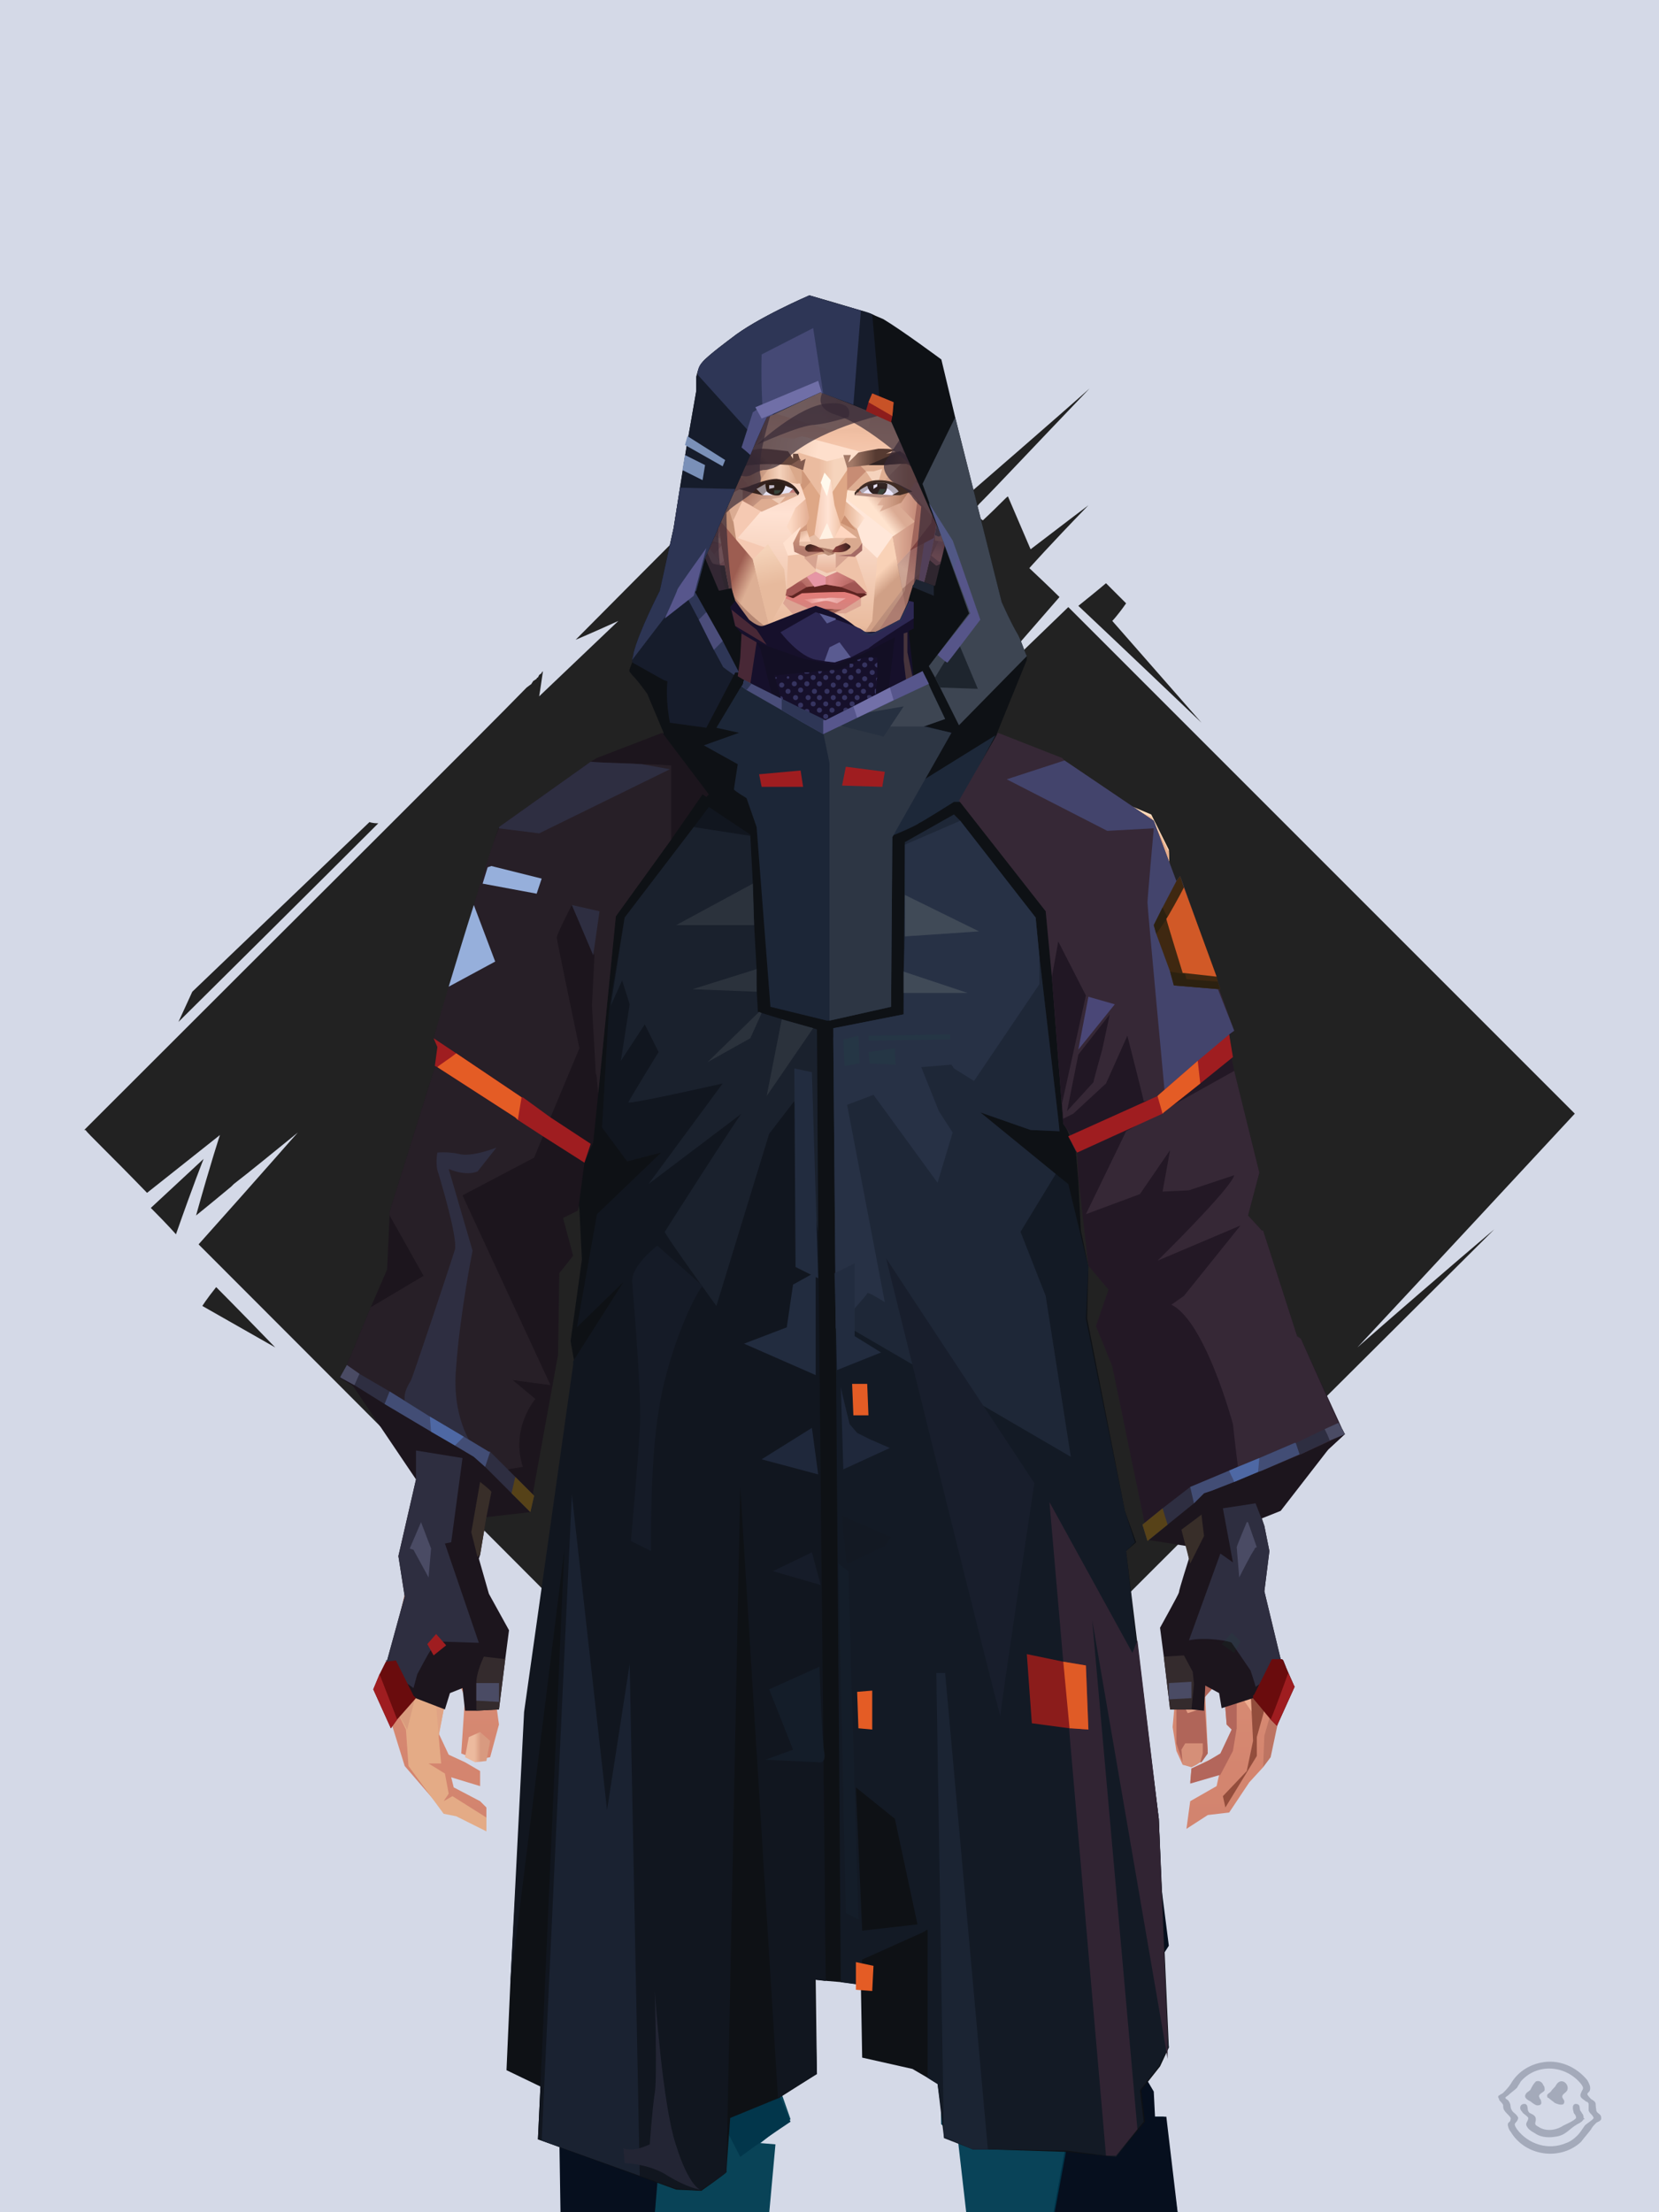 <?xml version="1.0" encoding="UTF-8"?><svg width="1320px" height="1760px" viewBox="0 0 1320 1760" version="1.1" xmlns="http://www.w3.org/2000/svg" xmlns:xlink="http://www.w3.org/1999/xlink"><defs></defs><g stroke="none" stroke-width="1" fill="none" id="id-30064" fill-rule="evenodd"><g id="id-30065"><rect fill="#D4D9E7" width="1320" height="1760" x="0" y="0" id="id-30066"></rect><g transform=" translate(660,890) rotate(-180) translate(-660,-889) translate(67,258)" fill="#222222" id="id-30067"><path d=" M 581,0 C 632,61 657,92 657,92 C 943,379 1089,525 1095,531 L 1095,531 L 1095,531 C 1044,588 1018,618 1016,620 L 1016,620 L 1016,620 C 1037,603 1054,589 1067,579 L 1069,577 C 1087,562 1097,554 1097,554 C 1085,597 1078,618 1078,618 C 1117,587 1136,572 1136,572 C 1166,603 1183,619 1185,622 L 1185,622 C 1185,622 1185,622 1186,622 L 1186,622 L 1186,622 C 989,819 871,936 834,974 L 830,977 C 830,978 829,978 829,979 L 826,981 C 826,982 825,982 825,982 L 824,984 C 823,985 822,985 822,986 L 821,987 C 821,987 821,987 821,987 C 823,973 824,967 824,967 C 782,1007 761,1027 761,1027 C 783,1017 795,1012 795,1012 C 660,1148 590,1217 586,1221 L 586,1221 L 586,1221 C 524,1159 491,1126 488,1123 L 488,1123 C 488,1123 488,1123 488,1123 C 421,1181 387,1211 386,1212 L 386,1212 L 386,1212 C 432,1164 461,1133 473,1121 L 474,1120 C 477,1116 479,1114 479,1114 C 474,1109 471,1107 471,1107 C 458,1119 452,1126 451,1126 L 451,1126 C 451,1126 451,1126 451,1126 C 439,1098 433,1084 433,1084 C 403,1107 387,1119 387,1119 C 419,1086 434,1069 434,1069 C 418,1054 410,1046 410,1046 C 464,984 490,954 490,954 L 403,1038 C 145,780 11,646 1,636 L 0,635 L 0,635 C 115,511 173,449 173,449 C 101,512 64,543 64,543 C 260,348 365,243 381,227 L 382,226 C 382,226 382,225 382,225 L 382,225 C 383,225 383,225 383,225 C 400,227 409,227 409,227 C 414,204 416,192 416,192 C 458,150 485,123 497,110 L 498,110 C 499,109 499,109 499,109 L 500,108 C 500,108 500,108 500,108 L 501,107 C 502,106 503,105 503,105 L 504,104 C 504,104 504,104 504,104 L 504,104 C 504,104 504,104 504,104 L 505,103 L 505,103 C 556,34 581,0 581,0 Z M 518,106 C 494,131 482,144 482,144 L 513,128 C 517,114 518,107 518,106 L 518,106 C 518,106 518,106 518,106 Z" id="id-30068"></path><path d=" M 395,1039 C 380,1051 373,1057 373,1057 C 362,1046 357,1041 357,1041 C 364,1031 368,1027 368,1027 L 297,946 C 362,1008 395,1039 395,1039 Z" id="id-30069"></path><path d=" M 526,1179 C 569,1235 590,1263 590,1263 C 658,1174 691,1130 691,1130 L 588,1241 C 547,1200 526,1179 526,1179 Z" id="id-30070"></path><path d=" M 952,866 C 957,866 959,867 959,867 C 1053,777 1100,732 1100,732 L 1111,708 C 1005,813 952,866 952,866 Z" id="id-30071"></path><path d=" M 1113,539 C 1099,579 1091,599 1091,599 L 1133,560 C 1119,546 1113,539 1113,539 Z" id="id-30072"></path><path d=" M 1081,497 C 1089,487 1092,482 1092,482 L 1034,449 C 1065,481 1081,497 1081,497 Z" id="id-30073"></path><path d=" M 643,61 C 625,38 616,26 616,26 L 639,40 C 642,54 643,61 643,61 Z" id="id-30074"></path></g></g></g><defs><linearGradient x1="50%" y1="6%" x2="50%" y2="100%" id="id-110216"><stop stop-color="#AC705D" offset="0%"></stop><stop stop-color="#FFDDBC" offset="8%"></stop><stop stop-color="#E9AF8E" offset="20%"></stop><stop stop-color="#E7AD8D" offset="34%"></stop><stop stop-color="#D4856F" offset="71%"></stop><stop stop-color="#C37F6D" offset="100%"></stop></linearGradient><linearGradient x1="50%" y1="-10%" x2="50%" y2="84%" id="id-110217"><stop stop-color="#E0A582" offset="0%"></stop><stop stop-color="#F6C49E" offset="49%"></stop><stop stop-color="#D09479" offset="100%"></stop></linearGradient><linearGradient x1="57%" y1="50%" x2="47%" y2="56%" id="id-110218"><stop stop-color="#E2AD9F" offset="0%"></stop><stop stop-color="#B46D61" offset="100%"></stop></linearGradient><linearGradient x1="45%" y1="35%" x2="55%" y2="47%" id="id-110219"><stop stop-color="#E9AC94" offset="0%"></stop><stop stop-color="#C37F6D" offset="100%"></stop></linearGradient><linearGradient x1="54%" y1="31%" x2="47%" y2="81%" id="id-110220"><stop stop-color="#E7AE8D" offset="0%"></stop><stop stop-color="#D8997B" offset="20%"></stop><stop stop-color="#DFA083" offset="71%"></stop><stop stop-color="#C5816D" offset="81%"></stop><stop stop-color="#BC7665" offset="100%"></stop></linearGradient><linearGradient x1="43%" y1="38%" x2="54%" y2="44%" id="id-110221"><stop stop-color="#E0A384" offset="0%"></stop><stop stop-color="#DDA081" offset="100%"></stop></linearGradient><linearGradient x1="46%" y1="26%" x2="59%" y2="75%" id="id-110222"><stop stop-color="#FFDBB9" offset="0%"></stop><stop stop-color="#D7917A" offset="100%"></stop></linearGradient><linearGradient x1="50%" y1="41%" x2="49%" y2="66%" id="id-110223"><stop stop-color="#6A4862" offset="0%"></stop><stop stop-color="#A76F5B" offset="27%"></stop><stop stop-color="#E9B090" offset="100%"></stop></linearGradient><linearGradient x1="63%" y1="4%" x2="25%" y2="77%" id="id-110224"><stop stop-color="#FFF1DE" offset="0%"></stop><stop stop-color="#FFEED9" offset="56%"></stop><stop stop-color="#E3AA88" offset="100%"></stop></linearGradient><linearGradient x1="50%" y1="23%" x2="41%" y2="77%" id="id-110225"><stop stop-color="#73332E" offset="0%"></stop><stop stop-color="#B77E68" offset="100%"></stop></linearGradient><linearGradient x1="47%" y1="22%" x2="55%" y2="89%" id="id-110226"><stop stop-color="#A06555" offset="0%"></stop><stop stop-color="#FAD5B9" offset="100%"></stop></linearGradient><linearGradient x1="86%" y1="87%" x2="12%" y2="66%" id="id-110227"><stop stop-color="#DEA186" offset="0%"></stop><stop stop-color="#CB8C76" offset="100%"></stop></linearGradient><linearGradient x1="71%" y1="11%" x2="50%" y2="100%" id="id-110228"><stop stop-color="#BE7D66" offset="0%" stop-opacity="0"></stop><stop stop-color="#F1BD9B" offset="100%"></stop></linearGradient><linearGradient x1="66%" y1="46%" x2="56%" y2="43%" id="id-110229"><stop stop-color="#CD8D78" offset="0%"></stop><stop stop-color="#BB786D" offset="100%"></stop></linearGradient><linearGradient x1="100%" y1="41%" x2="50%" y2="63%" id="id-110230"><stop stop-color="#6A2B27" offset="0%"></stop><stop stop-color="#743C3A" offset="100%"></stop></linearGradient><linearGradient x1="69%" y1="20%" x2="50%" y2="99%" id="id-110231"><stop stop-color="#CF8F7A" offset="0%"></stop><stop stop-color="#DD9E87" offset="100%"></stop></linearGradient><linearGradient x1="36%" y1="20%" x2="57%" y2="81%" id="id-110232"><stop stop-color="#F1BA97" offset="0%"></stop><stop stop-color="#EFB795" offset="100%"></stop></linearGradient><linearGradient x1="26%" y1="83%" x2="92%" y2="50%" id="id-110233"><stop stop-color="#FFD3AD" offset="0%"></stop><stop stop-color="#FFD3AF" offset="100%" stop-opacity="0"></stop></linearGradient><linearGradient x1="17%" y1="56%" x2="85%" y2="45%" id="id-110234"><stop stop-color="#FFEBD1" offset="0%" stop-opacity="0"></stop><stop stop-color="#FFE9D0" offset="52%"></stop><stop stop-color="#FCCEAD" offset="100%"></stop></linearGradient><linearGradient x1="17%" y1="24%" x2="74%" y2="87%" id="id-110235"><stop stop-color="#FFEDD8" offset="0%"></stop><stop stop-color="#DCA181" offset="100%"></stop></linearGradient><linearGradient x1="26%" y1="42%" x2="80%" y2="75%" id="id-110236"><stop stop-color="#FFF1DD" offset="0%"></stop><stop stop-color="#FFD4B1" offset="100%" stop-opacity="0"></stop></linearGradient><linearGradient x1="29%" y1="56%" x2="77%" y2="50%" id="id-110237"><stop stop-color="#FFEBD4" offset="0%"></stop><stop stop-color="#FEDAB7" offset="100%"></stop></linearGradient><linearGradient x1="74%" y1="24%" x2="34%" y2="74%" id="id-110238"><stop stop-color="#BA8469" offset="0%"></stop><stop stop-color="#E9AF8F" offset="0%"></stop><stop stop-color="#FFCFA8" offset="100%"></stop></linearGradient><linearGradient x1="66%" y1="100%" x2="40%" y2="0%" id="id-110239"><stop stop-color="#FAC5A3" offset="0%"></stop><stop stop-color="#FFF5E6" offset="46%"></stop><stop stop-color="#FAC8A2" offset="100%"></stop></linearGradient><linearGradient x1="52%" y1="13%" x2="59%" y2="75%" id="id-110240"><stop stop-color="#D68D79" offset="0%"></stop><stop stop-color="#EEAE91" offset="100%"></stop></linearGradient><linearGradient x1="28%" y1="76%" x2="73%" y2="20%" id="id-110241"><stop stop-color="#F0B294" offset="0%"></stop><stop stop-color="#D28271" offset="67%"></stop><stop stop-color="#DF9880" offset="100%"></stop></linearGradient><linearGradient x1="50%" y1="0%" x2="50%" y2="100%" id="id-110242"><stop stop-color="#DB957F" offset="0%"></stop><stop stop-color="#9A4F4B" offset="100%"></stop></linearGradient><linearGradient x1="66%" y1="59%" x2="24%" y2="66%" id="id-110243"><stop stop-color="#DEA07F" offset="0%"></stop><stop stop-color="#FCC8A5" offset="100%"></stop></linearGradient><linearGradient x1="41%" y1="11%" x2="64%" y2="63%" id="id-110244"><stop stop-color="#FFE6D6" offset="0%"></stop><stop stop-color="#DA957E" offset="100%"></stop></linearGradient><linearGradient x1="19%" y1="58%" x2="66%" y2="43%" id="id-110245"><stop stop-color="#FFEBD4" offset="0%"></stop><stop stop-color="#FFD1AA" offset="100%"></stop></linearGradient><linearGradient x1="73%" y1="50%" x2="30%" y2="53%" id="id-110246"><stop stop-color="#FFD1AB" offset="0%"></stop><stop stop-color="#FFF6E4" offset="100%"></stop></linearGradient><linearGradient x1="31%" y1="0%" x2="50%" y2="100%" id="id-110247"><stop stop-color="#FFF1E3" offset="0%"></stop><stop stop-color="#FFEADA" offset="100%"></stop></linearGradient><linearGradient x1="29%" y1="43%" x2="65%" y2="100%" id="id-110248"><stop stop-color="#FFE9D4" offset="0%"></stop><stop stop-color="#FECFB1" offset="100%"></stop></linearGradient><linearGradient x1="13%" y1="78%" x2="84%" y2="50%" id="id-110249"><stop stop-color="#F4BA9A" offset="0%"></stop><stop stop-color="#E2A086" offset="100%"></stop></linearGradient><linearGradient x1="50%" y1="0%" x2="36%" y2="100%" id="id-110250"><stop stop-color="#FFEBD4" offset="0%"></stop><stop stop-color="#FFDDC6" offset="100%"></stop></linearGradient><linearGradient x1="50%" y1="28%" x2="64%" y2="55%" id="id-110251"><stop stop-color="#FFE7CD" offset="0%"></stop><stop stop-color="#FFDDC0" offset="100%"></stop></linearGradient><linearGradient x1="40%" y1="55%" x2="62%" y2="71%" id="id-110252"><stop stop-color="#DCA17F" offset="0%"></stop><stop stop-color="#FAC5A0" offset="100%"></stop></linearGradient><linearGradient x1="9%" y1="37%" x2="88%" y2="55%" id="id-110253"><stop stop-color="#E3A889" offset="0%"></stop><stop stop-color="#B36F5F" offset="100%"></stop></linearGradient><linearGradient x1="62%" y1="19%" x2="50%" y2="100%" id="id-110254"><stop stop-color="#E0A686" offset="0%"></stop><stop stop-color="#BF7C68" offset="100%"></stop></linearGradient><linearGradient x1="45%" y1="18%" x2="51%" y2="67%" id="id-110255"><stop stop-color="#FFE5D3" offset="0%"></stop><stop stop-color="#F5C3A0" offset="100%"></stop></linearGradient><linearGradient x1="50%" y1="0%" x2="50%" y2="100%" id="id-110256"><stop stop-color="#F9CCB7" offset="0%"></stop><stop stop-color="#E7AD8A" offset="100%"></stop></linearGradient><linearGradient x1="45%" y1="50%" x2="58%" y2="50%" id="id-110257"><stop stop-color="#DFA288" offset="0%"></stop><stop stop-color="#FACBB3" offset="100%"></stop></linearGradient><linearGradient x1="33%" y1="74%" x2="77%" y2="42%" id="id-110258"><stop stop-color="#CE937B" offset="0%"></stop><stop stop-color="#EAB89D" offset="100%"></stop></linearGradient><linearGradient x1="63%" y1="59%" x2="38%" y2="59%" id="id-110259"><stop stop-color="#D89A80" offset="0%"></stop><stop stop-color="#ECBA9E" offset="100%"></stop></linearGradient><linearGradient x1="50%" y1="0%" x2="50%" y2="100%" id="id-110260"><stop stop-color="#D08C74" offset="0%"></stop><stop stop-color="#DF9A83" offset="100%"></stop></linearGradient><linearGradient x1="47%" y1="47%" x2="53%" y2="50%" id="id-110261"><stop stop-color="#FDE1CD" offset="0%"></stop><stop stop-color="#D68F79" offset="100%"></stop></linearGradient><linearGradient x1="50%" y1="0%" x2="50%" y2="100%" id="id-110262"><stop stop-color="#E29A83" offset="0%"></stop><stop stop-color="#DD947E" offset="100%"></stop></linearGradient><linearGradient x1="50%" y1="0%" x2="53%" y2="50%" id="id-110263"><stop stop-color="#DD9785" offset="0%"></stop><stop stop-color="#F3D9C6" offset="100%"></stop></linearGradient><linearGradient x1="0%" y1="55%" x2="99%" y2="55%" id="id-110264"><stop stop-color="#DFA59A" offset="0%"></stop><stop stop-color="#D3938D" offset="100%"></stop></linearGradient><linearGradient x1="50%" y1="0%" x2="50%" y2="100%" id="id-110265"><stop stop-color="#F0CAB1" offset="0%"></stop><stop stop-color="#DC907E" offset="100%"></stop></linearGradient><linearGradient x1="49%" y1="20%" x2="52%" y2="96%" id="id-110266"><stop stop-color="#DD9285" offset="0%"></stop><stop stop-color="#D88D79" offset="100%"></stop></linearGradient><linearGradient x1="50%" y1="0%" x2="50%" y2="100%" id="id-110267"><stop stop-color="#86363E" offset="0%"></stop><stop stop-color="#B46A5D" offset="100%"></stop></linearGradient><linearGradient x1="33%" y1="47%" x2="59%" y2="56%" id="id-110268"><stop stop-color="#F6BD9D" offset="0%"></stop><stop stop-color="#D48673" offset="100%"></stop></linearGradient></defs><g transform=" translate(304,473)" id="id-110269"><polygon points="174 662 139 824 137 906 146 1082 171 1154 176 1211 174 1230 175 1284 287 1284 284 1265 308 1195 306 1124 345 952 343 912 353 879 362 881 371 877 383 904 391 970 434 1079 457 1202 475 1252 475 1284 596 1284 600 1225 591 1146 609 1103 612 997 596 842 545 671 539 640 528 606 531 569 509 498 522 403 539 360 539 348 563 464 576 498 585 574 637 704 646 760 646 778 626 822 624 853 631 879 629 901 632 920 637 931 647 931 657 920 655 877 659 867 670 874 672 899 676 903 667 923 644 934 643 945 666 939 664 948 643 960 640 982 657 971 674 969 690 945 701 933 704 926 707 923 713 892 718 871 704 832 696 786 703 768 693 725 693 521 652 425 629 282 626 203 612 175 567 156 548 141 530 139 479 114 422 73 416 42 415 1 285 0 284 73 279 83 242 114 196 137 171 139 155 156 108 175 91 228 91 287 68 431 30 516 23 602 28 725 16 764 21 782 0 874 18 932 49 968 59 970 83 982 83 965 78 960 57 949 55 941 78 948 78 936 66 929 53 923 45 906 51 875 61 866 66 877 63 922 75 927 86 925 93 899 90 877 96 856 96 824 75 778 77 738 108 637 139 562 142 495 159 458 180 358 199 403 203 461 211 504 188 564 191 608" fill="url(#id-110216)" id="id-110270"></polygon><polygon points="91 287 68 431 30 516 23 602 72 688 117 614 98 452 109 469 123 336 102 372 109 294 88 309 109 285" fill="url(#id-110217)" id="id-110270"></polygon><polygon points="383 906 391 972 434 1081 457 1204 475 1254 475 1287 596 1287 600 1226 591 1148 609 1105 612 999 602 904 584 908 584 846 535 683 456 705 382 878" fill="url(#id-110218)" id="id-110270"></polygon><polygon points="137 907 146 1083 171 1156 176 1212 174 1232 175 1286 175 1287 287 1287 284 1266 308 1197 306 1126 345 954 343 923 293 814 263 724 247 711" fill="url(#id-110219)" id="id-110270"></polygon><polygon points="545 673 539 641 528 608 531 571 509 500 522 405 539 361 539 350 563 465 576 500 601 540 660 491 688 529 652 427 629 283 626 205 612 177 568 157 548 142 530 141 479 116 422 75 416 44 415 3 360 3 360 715 462 724" fill="url(#id-110220)" id="id-110270"></polygon><polygon points="83 984 59 972 49 970 21 932 19 903 7 879 0 874 11 824 38 786 38 814 56 786 78 800 91 822 83 879 69 882 63 855 51 877 45 908 47 930 37 930 50 938 53 954 49 960 56 956 83 973" fill="#E4AB86" id="id-110275"></polygon><polygon points="66 855 69 882 63 855 51 877 45 908 42 870 58 825" fill="url(#id-110221)" id="id-110275"></polygon><polygon points="83 879 69 882 70 868" fill="#FFD6BA" id="id-110275"></polygon><polygon points="481 376 513 349 558 291 522 368" fill="#BD9394" id="id-110278"></polygon><polygon points="313 697 260 560 246 448 259 424 355 408 361 366 317 404 285 409 267 378 313 343 394 351 431 378 420 404 368 399 371 404 449 421 466 441 449 510 466 547 406 697 358 717" fill="url(#id-110222)" id="id-110279"></polygon><polygon points="410 90 430 82 423 76 416 45 416 7 286 9 286 48 283 76 278 86 244 114 195 139 366 139 390 70 410 26" fill="url(#id-110223)" id="id-110280"></polygon><polygon points="182 180 133 231 97 289 97 231 113 182 165 159" fill="url(#id-110224)" id="id-110281"></polygon><polygon points="346 107 384 55 409 31 414 23 299 31" fill="url(#id-110225)" id="id-110282"></polygon><polygon points="287 93 295 32 323 129" fill="url(#id-110226)" id="id-110283"></polygon><polygon points="336 139 314 151 270 146 224 139" fill="#FEF6E3" id="id-110284"></polygon><polygon points="410 84 409 136 461 129" fill="url(#id-110227)" id="id-110285"></polygon><polygon points="173 246 167 286 191 351 263 386 328 330 359 330 359 152 348 139 336 139 309 152" fill="url(#id-110228)" id="id-110286"></polygon><polygon points="464 159 516 190 500 159" fill="url(#id-110229)" id="id-110287"></polygon><polygon points="302 36 346 72 382 62 409 37 416 28 416 13" fill="url(#id-110230)" id="id-110288"></polygon><polygon points="263 151 191 202 219 151" fill="#EFB795" id="id-110289"></polygon><polygon points="154 206 170 170 122 188" fill="#FFFCF1" id="id-110290"></polygon><polygon points="358 285 344 299 323 318 305 354 358 345 354 305" fill="url(#id-110231)" id="id-110291"></polygon><polygon points="260 361 265 387 203 371 191 347" fill="#C4846D" id="id-110292"></polygon><polygon points="198 362 181 359 167 284" fill="#8D4146" id="id-110293"></polygon><polygon points="477 341 477 335 488 326 496 325 509 338 496 348 485 354" fill="#A86056" id="id-110294"></polygon><polygon points="314 151 342 220 317 293 237 351 209 318 172 251 185 205 270 146" fill="url(#id-110232)" id="id-110295"></polygon><polygon points="314 151 330 238 209 318 172 251 185 205 270 146" fill="url(#id-110233)" id="id-110295"></polygon><polygon points="314 151 350 205 220 227 185 205 270 146" fill="url(#id-110234)" opacity="0.369" id="id-110295"></polygon><polygon points="211 335 223 322 242 327 244 332 235 353 213 349" fill="#C48172" id="id-110298"></polygon><polygon points="224 339 226 342 226 345 222 349 235 350 242 333 230 338 227 335" fill="#D4ACC2" id="id-110299"></polygon><polygon points="488 343 491 347 486 351 479 338 489 327 495 327 493 336" fill="#C7878D" id="id-110300"></polygon><polygon points="485 339 488 343 493 337" fill="#EDB596" id="id-110301"></polygon><polygon points="359 162 359 291 406 325 455 347 529 267 463 182 415 166" fill="url(#id-110235)" id="id-110302"></polygon><polygon points="359 178 359 281 391 302 391 249 489 270 461 189 415 166" fill="url(#id-110236)" id="id-110302"></polygon><polygon points="359 178 359 219 472 220 461 189 415 166 371 163" fill="url(#id-110237)" id="id-110302"></polygon><polygon points="358 178 372 168 440 156 413 137 378 158 411 80 396 60 358 146" fill="url(#id-110238)" id="id-110305"></polygon><polygon points="346 140 358 152 372 129 400 48 369 86 364 130" fill="#B66B53" id="id-110306"></polygon><polygon points="591 281 601 226 559 159 514 159 523 138 499 156 571 263" fill="url(#id-110239)" id="id-110307"></polygon><polygon points="609 298 626 332 629 285 627 227 614 207 617 251" fill="#C6CBE5" id="id-110308"></polygon><polygon points="554 159 567 157 612 177 614 192 579 175 603 207 601 226" fill="#F6BF9D" id="id-110309"></polygon><polygon points="641 823 648 826 697 896 713 873 682 781" fill="url(#id-110240)" id="id-110310"></polygon><polygon points="625 840 700 762 688 738 679 784 648 776 626 822" fill="url(#id-110241)" id="id-110310"></polygon><polygon points="648 862 648 845 661 825 661 870 654 878 657 922 652 929 637 929 632 914 632 893 632 877 644 888" fill="#B06559" id="id-110312"></polygon><polygon points="554 375 577 333 607 451 594 508 568 462" fill="#F9C3AD" id="id-110313"></polygon><polygon points="623 326 643 425 633 431 693 523 652 427 636 326 625 315" fill="#BDBBDB" id="id-110314"></polygon><polygon points="628 274 638 339 623 314" fill="#B3838B" id="id-110315"></polygon><polygon points="693 523 695 567 685 525 618 416 633 431" fill="#B46B5B" id="id-110316"></polygon><polygon points="640 463 599 539 601 571 634 655 646 703 650 754 658 640 660 491" fill="#F7BF9B" id="id-110317"></polygon><polygon points="610 531 648 646 652 546 638 479" fill="#FFDDC8" id="id-110317"></polygon><polygon points="693 748 677 730 677 700 660 491 685 525 691 552 684 727" fill="url(#id-110242)" id="id-110319"></polygon><polygon points="691 746 703 768 693 727 695 567 691 551 683 727" fill="#BCCBEA" id="id-110320"></polygon><polygon points="260 559 310 683 355 716 263 713 238 685 195 582" fill="url(#id-110243)" id="id-110321"></polygon><polygon points="637 931 636 919 639 914 653 914 653 922 651 929 648 931 644 933" fill="#D58F78" id="id-110322"></polygon><polygon points="637 861 637 882 641 890 653 886 649 861" fill="#E19C83" id="id-110323"></polygon><polygon points="691 871 693 912 688 936 669 956 671 965 696 924 696 909 705 877" fill="#934D3C" id="id-110324"></polygon><polygon points="703 768 684 788 693 837 712 873 702 908 701 933 707 925 718 873 704 834 697 788" fill="#BD7462" id="id-110325"></polygon><polygon points="667 939 643 946 644 934 657 928 667 922 676 903 672 899 670 874 660 870 660 854 671 867 680 873 680 902 677 920" fill="#B3665B" id="id-110326"></polygon><polygon points="361 510 359 634 426 561 420 535" fill="url(#id-110244)" opacity="0.626" id="id-110327"></polygon><polygon points="319 403 289 399 268 380 313 343 361 348 362 372" fill="url(#id-110245)" id="id-110328"></polygon><polygon points="171 141 168 151 180 151 204 139 196 138" fill="url(#id-110246)" id="id-110329"></polygon><polygon points="359 308 362 360 382 334" fill="#FFE9D9" opacity="0.625" id="id-110330"></polygon><polygon points="360 546 360 584 387 551 374 540" fill="url(#id-110247)" opacity="0.626" id="id-110331"></polygon><polygon points="346 542 360 547 373 540 360 534" fill="#B36A64" id="id-110332"></polygon><polygon points="325 545 277 503 259 561 308 579" fill="url(#id-110248)" opacity="0.758" id="id-110333"></polygon><polygon points="389 499 460 467 449 510 404 520" fill="url(#id-110249)" id="id-110334"></polygon><polygon points="364 491 361 403 420 428" fill="url(#id-110250)" opacity="0.758" id="id-110335"></polygon><polygon points="262 446 333 446 323 469 279 492" fill="url(#id-110251)" opacity="0.758" id="id-110336"></polygon><polygon points="259 425 279 496 259 561 236 528 213 443 227 425 243 447" fill="url(#id-110252)" id="id-110337"></polygon><polygon points="412 343 444 374 466 383 499 351 447 354 416 339" fill="url(#id-110253)" id="id-110338"></polygon><polygon points="164 252 163 278 128 284" fill="#C88574" id="id-110339"></polygon><polygon points="58 478 88 441 88 416 69 430 66 456" fill="url(#id-110254)" id="id-110340"></polygon><polygon points="76 684 69 634 61 517 89 474 111 569" fill="url(#id-110255)" id="id-110341"></polygon><polygon points="53 489 47 539 69 635 76 684 53 760 40 781 16 766 28 727 23 604 28 544" fill="url(#id-110256)" id="id-110342"></polygon><polygon points="136 452 127 497 153 460 177 340 170 300" fill="#D89A7F" id="id-110343"></polygon><polygon points="181 359 159 460 143 497 142 514 123 532 109 514 108 490 127 497 153 460 177 340" fill="#C28071" id="id-110343"></polygon><polygon points="38 747 28 772 38 788 44 772" fill="#F4B89A" id="id-110345"></polygon><polygon points="359 379 342 413 361 444 377 417" fill="url(#id-110257)" id="id-110346"></polygon><polygon points="196 581 260 561 229 519" fill="url(#id-110258)" id="id-110347"></polygon><polygon points="74 929 66 925 69 909 78 905 86 912 83 928" fill="url(#id-110259)" id="id-110348"></polygon><polygon points="20 903 7 880 21 851 28 871" fill="#D99C7E" id="id-110349"></polygon><polygon points="218 1123 203 1040 191 913 171 1090 182 1169 230 1208 261 1237 270 1213 234 1175 212 1157 272 1191 281 1169" fill="url(#id-110260)" opacity="0.808" id="id-110350"></polygon><polygon points="182 1207 181 1155 213 1106 236 1166 230 1210" fill="#EBAC8E" id="id-110351"></polygon><polygon points="187 902 211 1137 227 1161 275 1187 299 1137 272 1009 299 918 269 791 211 836" fill="url(#id-110261)" id="id-110352"></polygon><polygon points="288 1079 311 1040 311 942 295 903 264 1019 275 1188 301 1137" fill="url(#id-110262)" id="id-110353"></polygon><polygon points="584 908 604 1008 608 1106 614 998 599 887" fill="#CEDAFA" id="id-110354"></polygon><polygon points="430 886 488 1140 535 1115 561 925 566 886 536 816 500 786" fill="url(#id-110263)" opacity="0.792" id="id-110355"></polygon><polygon points="581 921 588 1011 584 1112 576 1162 544 1046 566 886" fill="url(#id-110264)" id="id-110356"></polygon><polygon points="561 1247 518 1200 472 1112 494 931 505 931 594 1188 579 1244" fill="url(#id-110265)" id="id-110357"></polygon><polygon points="531 1221 539 1263 536 1269 516 1287 509 1287 500 1263 513 1199 488 1226 462 1170 472 1101 427 1010 398 877 469 771 518 739 536 818 500 787 433 890 477 1078 534 1212" fill="url(#id-110266)" id="id-110358"></polygon><polygon points="321 1058 284 852 258 721 266 733 371 879 362 883 354 881 343 914 345 954" fill="#D38B73" id="id-110359"></polygon><polygon points="429 1068 424 875 536 705 454 704 380 865 384 906 391 972" fill="#CD887E" opacity="0.394" id="id-110360"></polygon><polygon points="175 1262 194 1287 206 1287 225 1226 213 1249 175 1221 174 1232" fill="#EEAF93" id="id-110361"></polygon><polygon points="528 1227 554 1234 569 1169 549 1168" fill="#EBB5A6" id="id-110362"></polygon><polygon points="546 678 545 672 539 641 528 608 531 571 509 500 522 405 539 361 539 350 547 389 542 330 558 289 517 369 528 369 517 411 499 442 509 465 488 531 507 525 522 585 449 724" fill="url(#id-110267)" id="id-110270"></polygon><polygon points="402 722 490 609 522 585 449 723" fill="#D38673" id="id-110364"></polygon><polygon points="174 664 139 826 137 907 139 937 238 690 352 886 354 881 362 883 371 879 383 906 471 773 548 712 596 844 545 673 539 641 478 697 449 723 278 705 232 657 188 566 191 610" fill="url(#id-110268)" id="id-110270"></polygon><polygon points="189 616 211 620 190 586 190 609" fill="#C4846D" id="id-110366"></polygon><polygon points="139 836 225 709 167 697 139 826" fill="#E2A58B" id="id-110367"></polygon><polygon points="518 734 596 843 547 678" fill="#D0816E" id="id-110368"></polygon><polygon points="415 778 447 726 314 744 329 762" fill="#CE8B73" opacity="0.520" id="id-110270"></polygon><polygon points="411 685 463 666 456 573" fill="#A05A5C" id="id-110370"></polygon></g><defs><linearGradient x1="53%" y1="5%" x2="47%" y2="91%" id="id-110982"><stop stop-color="#C67878" offset="0%"></stop><stop stop-color="#A26C74" offset="82%"></stop><stop stop-color="#D18888" offset="100%"></stop></linearGradient><linearGradient x1="62%" y1="61%" x2="50%" y2="36%" id="id-110983"><stop stop-color="#B15E5F" offset="0%"></stop><stop stop-color="#564753" offset="100%"></stop></linearGradient><linearGradient x1="50%" y1="13%" x2="57%" y2="81%" id="id-110984"><stop stop-color="#885154" offset="0%"></stop><stop stop-color="#C27A7A" offset="52%"></stop><stop stop-color="#D8B7A1" offset="100%"></stop></linearGradient><linearGradient x1="50%" y1="0%" x2="54%" y2="88%" id="id-110985"><stop stop-color="#D19787" offset="0%"></stop><stop stop-color="#C8807E" offset="100%"></stop></linearGradient><linearGradient x1="36%" y1="75%" x2="36%" y2="18%" id="id-110986"><stop stop-color="#BB6F6B" offset="0%"></stop><stop stop-color="#863C39" offset="100%"></stop></linearGradient><linearGradient x1="50%" y1="2%" x2="48%" y2="96%" id="id-110987"><stop stop-color="#EAD0BC" offset="0%"></stop><stop stop-color="#CB9B7F" offset="11%"></stop><stop stop-color="#F2C1A5" offset="33%"></stop><stop stop-color="#FFE2D3" offset="58%"></stop><stop stop-color="#E9BB9E" offset="93%"></stop><stop stop-color="#C3957F" offset="100%"></stop></linearGradient><linearGradient x1="62%" y1="37%" x2="30%" y2="59%" id="id-110988"><stop stop-color="#E4B395" offset="0%"></stop><stop stop-color="#CB9C80" offset="100%"></stop></linearGradient><linearGradient x1="12%" y1="48%" x2="58%" y2="51%" id="id-110989"><stop stop-color="#E7BEA3" offset="0%"></stop><stop stop-color="#FEDFCC" offset="100%"></stop></linearGradient><linearGradient x1="76%" y1="54%" x2="27%" y2="47%" id="id-110990"><stop stop-color="#F2C4A7" offset="0%"></stop><stop stop-color="#F6DCC5" offset="100%"></stop></linearGradient><radialGradient cx="50%" cy="59%" r="65%" id="id-110991" fx="50%" fy="59%" gradientTransform=" translate(0.500,0.593) scale(0.791,1) rotate(-143) translate(-0.500,-0.593)"><stop stop-color="#F0D7BF" offset="0%"></stop><stop stop-color="#C38F74" offset="66%"></stop><stop stop-color="#A46254" offset="100%"></stop></radialGradient><linearGradient x1="69%" y1="50%" x2="50%" y2="60%" id="id-110992"><stop stop-color="#DBAB94" offset="0%"></stop><stop stop-color="#FFE3CE" offset="100%"></stop></linearGradient><radialGradient cx="50%" cy="50%" r="44%" id="id-110993" fx="50%" fy="50%" gradientTransform=" translate(0.500,0.500) scale(0.696,1) rotate(-57) scale(1,3) translate(-0.500,-0.500)"><stop stop-color="#B37864" offset="0%" stop-opacity="0"></stop><stop stop-color="#EFD3BC" offset="100%"></stop></radialGradient><linearGradient x1="0%" y1="58%" x2="50%" y2="58%" id="id-110994"><stop stop-color="#E4B69F" offset="0%"></stop><stop stop-color="#C88F7C" offset="100%"></stop></linearGradient><linearGradient x1="49%" y1="83%" x2="53%" y2="51%" id="id-110995"><stop stop-color="#C6938B" offset="0%"></stop><stop stop-color="#945A53" offset="100%"></stop></linearGradient><linearGradient x1="66%" y1="68%" x2="19%" y2="50%" id="id-110996"><stop stop-color="#D4A995" offset="0%"></stop><stop stop-color="#A9705C" offset="100%"></stop></linearGradient><linearGradient x1="48%" y1="37%" x2="33%" y2="25%" id="id-110997"><stop stop-color="#DDAF94" offset="0%"></stop><stop stop-color="#9D5D51" offset="100%"></stop></linearGradient><linearGradient x1="46%" y1="6%" x2="50%" y2="50%" id="id-110998"><stop stop-color="#F5D3B9" offset="0%"></stop><stop stop-color="#E7BA9D" offset="100%"></stop></linearGradient><linearGradient x1="50%" y1="33%" x2="57%" y2="50%" id="id-110999"><stop stop-color="#F9D2B7" offset="0%"></stop><stop stop-color="#D0A086" offset="100%"></stop></linearGradient><linearGradient x1="50%" y1="26%" x2="42%" y2="54%" id="id-111000"><stop stop-color="#875053" offset="0%"></stop><stop stop-color="#81534D" offset="100%" stop-opacity="0.569"></stop></linearGradient><linearGradient x1="46%" y1="100%" x2="55%" y2="55%" id="id-111001"><stop stop-color="#C4AED2" offset="0%"></stop><stop stop-color="#9276A6" offset="100%"></stop></linearGradient><linearGradient x1="54%" y1="12%" x2="47%" y2="56%" id="id-111002"><stop stop-color="#A46151" offset="0%"></stop><stop stop-color="#9370A0" offset="100%"></stop></linearGradient><linearGradient x1="50%" y1="0%" x2="50%" y2="100%" id="id-111003"><stop stop-color="#F4D2BF" offset="0%"></stop><stop stop-color="#E8B399" offset="100%"></stop></linearGradient><linearGradient x1="5%" y1="65%" x2="100%" y2="65%" id="id-111004"><stop stop-color="#FCD9C4" offset="0%"></stop><stop stop-color="#E0A88C" offset="28%"></stop><stop stop-color="#DEA786" offset="67%"></stop><stop stop-color="#FFE3D1" offset="100%"></stop></linearGradient><linearGradient x1="66%" y1="91%" x2="52%" y2="64%" id="id-111005"><stop stop-color="#D9A98F" offset="0%"></stop><stop stop-color="#DEA786" offset="100%"></stop></linearGradient><linearGradient x1="70%" y1="50%" x2="41%" y2="50%" id="id-111006"><stop stop-color="#F6D4BC" offset="0%"></stop><stop stop-color="#EBBCA0" offset="100%"></stop></linearGradient><linearGradient x1="100%" y1="50%" x2="0%" y2="50%" id="id-111007"><stop stop-color="#F1C4A8" offset="0%"></stop><stop stop-color="#FFE3D4" offset="48%"></stop><stop stop-color="#F5CAB4" offset="100%"></stop></linearGradient><linearGradient x1="38%" y1="14%" x2="50%" y2="79%" id="id-111008"><stop stop-color="#D29A7E" offset="0%"></stop><stop stop-color="#B37B6D" offset="100%"></stop></linearGradient><linearGradient x1="3%" y1="0%" x2="50%" y2="66%" id="id-111009"><stop stop-color="#D8A88D" offset="0%"></stop><stop stop-color="#F9D3BD" offset="100%"></stop></linearGradient><linearGradient x1="17%" y1="40%" x2="69%" y2="60%" id="id-111010"><stop stop-color="#40241E" offset="0%"></stop><stop stop-color="#703832" offset="100%"></stop></linearGradient><linearGradient x1="100%" y1="50%" x2="16%" y2="64%" id="id-111011"><stop stop-color="#351E1C" offset="0%"></stop><stop stop-color="#843F3B" offset="100%"></stop></linearGradient><linearGradient x1="22%" y1="62%" x2="87%" y2="62%" id="id-111012"><stop stop-color="#B07C62" offset="0%"></stop><stop stop-color="#D3A790" offset="43%"></stop><stop stop-color="#DAA88A" offset="100%"></stop></linearGradient><linearGradient x1="13%" y1="69%" x2="100%" y2="69%" id="id-111013"><stop stop-color="#D8A88B" offset="0%"></stop><stop stop-color="#F5D2BC" offset="48%"></stop><stop stop-color="#DAA88A" offset="100%"></stop></linearGradient><linearGradient x1="0%" y1="65%" x2="78%" y2="65%" id="id-111014"><stop stop-color="#E4B7A1" offset="0%"></stop><stop stop-color="#AF785E" offset="100%"></stop></linearGradient><linearGradient x1="50%" y1="42%" x2="33%" y2="50%" id="id-111015"><stop stop-color="#65463C" offset="0%"></stop><stop stop-color="#3C2B26" offset="100%"></stop></linearGradient><linearGradient x1="11%" y1="36%" x2="44%" y2="36%" id="id-111016"><stop stop-color="#A37A68" offset="0%"></stop><stop stop-color="#563A31" offset="100%"></stop></linearGradient><linearGradient x1="40%" y1="50%" x2="89%" y2="54%" id="id-111017"><stop stop-color="#312322" offset="0%"></stop><stop stop-color="#5D3E34" offset="100%"></stop></linearGradient><linearGradient x1="50%" y1="0%" x2="50%" y2="74%" id="id-111018"><stop stop-color="#E47C78" offset="0%"></stop><stop stop-color="#D7827D" offset="100%"></stop></linearGradient><linearGradient x1="80%" y1="50%" x2="7%" y2="50%" id="id-111019"><stop stop-color="#FAD6D3" offset="0%" stop-opacity="0.472"></stop><stop stop-color="#F5BFBB" offset="55%"></stop><stop stop-color="#F2ACA7" offset="100%" stop-opacity="0.434"></stop></linearGradient><linearGradient x1="50%" y1="0%" x2="50%" y2="50%" id="id-111020"><stop stop-color="#CF8E8A" offset="0%"></stop><stop stop-color="#A15552" offset="100%"></stop></linearGradient><linearGradient x1="0%" y1="83%" x2="93%" y2="83%" id="id-111021"><stop stop-color="#B87268" offset="0%" stop-opacity="0.687"></stop><stop stop-color="#DA8787" offset="58%"></stop><stop stop-color="#C5736D" offset="100%" stop-opacity="0.622"></stop></linearGradient></defs><g transform=" translate(548,259)" id="id-111022"><g transform=" translate(0,121)" id="id-111023"><polygon points="199 13 214 3 222 9 221 25 214 38 214 43 210 54 208 65 197 70 190 64" fill="url(#id-110982)" id="id-111024"></polygon><polygon points="197 24 209 14 216 9 219 10 220 22 214 37 195 43" fill="url(#id-110983)" id="id-111025"></polygon><polygon points="203 38 208 34 199 25 203 22 209 23 207 18 212 16 214 38 214 43 213 48 207 51 201 46" fill="url(#id-110984)" id="id-111024"></polygon><polygon points="212 5 214 3 222 9 222 10 219 10 216 9" fill="#F1CFD6" id="id-111024"></polygon><polygon points="208 65 197 70 190 64 194 42 199 50 193 62 199 67" fill="#906067" id="id-111024"></polygon><polygon points="203 62 202 54 211 50" fill="#A95D5F" id="id-111029"></polygon><polygon points="196 50 202 51 203 42 196 46" fill="#C18882" id="id-111030"></polygon><polygon points="194 45 199 47 202 45 202 32 197 31" fill="#4E4A5C" id="id-111031"></polygon><path d=" M 30,70 C 24,70 20,69 19,68 C 17,66 12,52 8,46 C 4,39 2,38 1,33 C 0,30 0,21 1,6 L 8,0 L 23,9 L 30,70 Z" fill="url(#id-110985)" id="id-111032"></path><polygon points="8 6 2 6 7 3 10 2 23 9 19 14" fill="#CFB7A6" id="id-111032"></polygon><path d=" M 26,68 C 23,69 20,69 19,68 C 17,66 12,52 8,46 C 7,44 6,43 6,42 C 9,45 10,47 12,48 C 13,50 14,52 16,56 L 26,68 Z" fill="#DDB5A9" id="id-111032"></path><polygon points="26 68 29 65 27 53 20 61" fill="#E5A599" id="id-111032"></polygon><path d=" M 23,19 C 12,12 6,9 5,9 C 3,10 2,18 2,33 L 17,53 L 26,52 L 23,19 Z" fill="url(#id-110986)" id="id-111036"></path><polygon points="12 17 19 19 18 26 15 28 22 38 21 49 12 44" fill="#BC6A69" id="id-111037"></polygon><path d=" M 27,53 C 16,50 10,47 8,42 C 6,38 8,30 12,17 L 15,23 C 15,36 14,42 15,43 C 15,45 18,46 25,48 L 27,53 Z" fill="#DCAC9A" id="id-111038"></path><polygon points="11 31 19 26 19 18 14 20 12 18" fill="#DAC2B3" id="id-111039"></polygon><polygon points="20 46 17 42 22 37 25 48" fill="#D29488" id="id-111040"></polygon></g><g transform=" translate(18,0)" id="id-111041"><path d=" M 20,231 C 18,227 11,201 5,153 C 3,140 2,128 1,117 C -1,91 4,63 8,49 C 9,46 16,35 16,34 C 30,20 56,0 94,0 C 157,0 178,45 181,51 C 183,57 183,111 181,144 C 178,177 162,232 160,235 C 158,239 124,261 119,264 C 113,266 74,267 69,264 C 64,261 22,235 20,231 Z" fill="url(#id-110987)" id="id-111042"></path><polygon points="19 114 13 91 21 49 49 35 141 43 137 69 105 74 78 52 56 49 39 56 41 93" fill="url(#id-110988)" id="id-111043"></polygon><polygon points="60 106 92 113 124 106 121 101 72 88 66 90 41 88 30 101" fill="url(#id-110989)" id="id-111044"></polygon><polygon points="51 70 94 83 125 81 132 50 98 64 102 53 80 48" fill="url(#id-110990)" opacity="0.556" id="id-111045"></polygon><path d=" M 4,144 C 3,137 2,130 2,123 C -1,88 16,34 17,34 C 31,19 56,0 94,0 C 157,0 178,45 181,51 C 183,56 183,103 181,136 L 152,101 C 154,91 155,83 154,79 C 150,60 140,50 136,47 C 130,44 99,50 94,50 C 90,50 78,43 58,42 C 54,42 48,43 38,46 C 29,61 24,68 23,70 C 11,97 16,104 13,127 C 13,131 10,137 4,144 Z" fill="url(#id-110991)" id="id-111042"></path><polygon points="146 168 106 137 108 129 149 141 164 156" fill="url(#id-110992)" id="id-111047"></polygon><polygon points="146 168 106 137 106 148 116 170 133 186" fill="#FFE7D9" id="id-111047"></polygon><path d=" M 181,51 C 183,56 183,103 181,136 L 162,124 L 161,111 C 167,97 172,86 174,77 C 175,74 176,71 177,64 C 178,59 177,52 174,41 L 181,51 Z" fill="#B38369" id="id-111042"></path><path d=" M 48,11 C 60,5 75,0 94,0 C 157,0 178,45 181,51 C 182,54 183,73 183,94 C 174,71 156,51 129,35 C 102,18 75,10 48,11 Z" fill="url(#id-110993)" id="id-111042"></path><polygon points="179 156 158 131 148 142 162 156 144 168 148 190" fill="url(#id-110994)" id="id-111042"></polygon><path d=" M 154,211 L 164,139 L 157,131 L 175,105 L 182,68 C 183,88 183,121 181,144 C 178,177 162,232 160,235 C 158,239 124,261 119,264 L 154,211 Z" fill="url(#id-110995)" opacity="0.749" id="id-111042"></path><polygon points="85 260 99 252 111 242 102 223 65 227 64 248" fill="#EDC5B0" fill-opacity="0.740" id="id-111053"></polygon><polygon points="33 188 44 177 21 169 41 146 21 136 8 168" fill="#F5C9B2" id="id-111054"></polygon><path d=" M 5,156 C 5,155 5,154 5,153 C 4,148 4,144 3,139 L 13,129 L 15,97 L 20,117 L 16,146 L 20,172 L 5,156 Z" fill="#C18F75" id="id-111042"></path><polygon points="13 136 17 121 19 115 32 129 68 132 69 135 40 148 24 139 23 131" fill="url(#id-110996)" id="id-111056"></polygon><polygon points="17 156 11 136 23 130 25 130 25 139" fill="#DBAC93" id="id-111057"></polygon><path d=" M 20,231 C 18,227 11,201 5,153 L 33,186 L 46,239 C 62,256 70,265 69,264 C 64,261 22,235 20,231 Z" fill="url(#id-110997)" id="id-111042"></path><polygon points="58 194 45 174 33 186 46 239 60 214" fill="url(#id-110998)" id="id-111042"></polygon><path d=" M 20,231 C 19,229 17,223 15,212 C 29,230 46,244 65,252 C 84,260 101,262 117,256 L 149,212 L 172,192 C 167,214 161,233 160,235 C 158,239 124,261 119,264 C 113,266 74,267 69,264 C 64,261 22,235 20,231 Z" fill="#86574D" opacity="0.470" id="id-111042"></path><polygon points="117 256 152 210 144 168 132 185 128 235 113 258" fill="url(#id-110999)" id="id-111042"></polygon><path d=" M 179,156 C 175,189 161,232 160,235 C 160,236 159,236 157,237 L 148,190 L 179,156 Z" fill="url(#id-111000)" opacity="0.606" id="id-111042"></path><path d=" M 181,144 C 178,177 162,232 160,235 C 159,237 151,242 143,248 L 157,232 L 163,217 L 170,168 L 181,144 Z" fill="url(#id-111001)" id="id-111042"></path><path d=" M 135,254 C 127,259 121,263 119,264 C 113,266 74,267 69,264 C 67,263 57,256 46,250 L 73,256 L 116,262 L 135,254 Z" fill="#836386" id="id-111042"></path><path d=" M 2,130 C 2,125 1,121 1,117 C -1,91 4,63 8,49 C 9,46 16,35 16,34 C 16,34 17,34 17,34 L 29,29 L 13,58 L 13,86 L 2,130 Z" fill="url(#id-111002)" id="id-111042"></path><path d=" M 182,133 C 181,137 181,141 181,144 C 180,152 179,160 177,169 L 158,179 L 175,157 L 177,139 L 182,133 Z" fill="#7E4341" id="id-111042"></path><path d=" M 72,248 C 71,246 69,242 68,234 L 83,227 L 111,242 C 86,247 73,249 72,248 Z" fill="#FDDFCB" opacity="0.617" id="id-111067"></path><polygon points="109 177 114 181 125 213 60 209 61 183 66 177" fill="#EFC2A8" id="id-111068"></polygon><polygon points="83 194 74 185 77 178 112 181 98 194" fill="#D6A390" id="id-111069"></polygon><polygon points="83 193 92 197 99 195 99 181 85 181" fill="url(#id-111003)" id="id-111070"></polygon><polygon points="83 196 83 193 92 197 99 195 100 197 91 202" fill="#F2CFBB" id="id-111070"></polygon><polygon points="75 138 67 145 60 160 67 171 120 176 116 162 122 153 107 140 110 115" fill="url(#id-111004)" id="id-111072"></polygon><polygon points="75 138 78 153 75 160 75 184 94 181 111 183 118 178 120 174 116 162 105 153 107 140 110 115 71 115 71 127" fill="url(#id-111005)" id="id-111072"></polygon><polygon points="97 179 108 168 83 166 68 173 71 180" fill="#E8BFA7" id="id-111074"></polygon><polygon points="79 124 71 112 71 127 73 131" fill="#CF9779" id="id-111072"></polygon><polygon points="71 160 57 173 61 183 78 181 67 177" fill="#FFE1CF" id="id-111076"></polygon><polygon points="87 136 71 113 69 101 92 108 108 104 110 112 94 136" fill="url(#id-111006)" id="id-111077"></polygon><polygon points="96 169 105 169 116 169 103 159" fill="#FFD6C0" id="id-111078"></polygon><polygon points="86 170 98 169 103 159 98 143 95 123 88 126 82 166" fill="url(#id-111007)" id="id-111078"></polygon><polygon points="86 170 97 169 92 157" fill="#FFF1E3" id="id-111078"></polygon><polygon points="92 136 87 125 90 117 95 123" fill="#FFF9ED" id="id-111081"></polygon><polygon points="103 157 106 151 115 163" fill="#CB9071" id="id-111082"></polygon><polygon points="75 184 66 180 65 173 70 163 76 158 76 163 70 172 70 175 76 176 88 180" fill="url(#id-111008)" id="id-111083"></polygon><polygon points="70 172 79 172 76 163 71 164" fill="url(#id-111009)" id="id-111084"></polygon><polygon points="120 173 120 179 114 184 101 183 111 182 117 177" fill="#A46B65" id="id-111085"></polygon><polygon points="89 181 93 183 97 182 99 179 84 176" fill="#BB8E78" id="id-111086"></polygon><polygon points="97 182 99 179 84 176" fill="#A77563" id="id-111086"></polygon><path d=" M 77,180 C 78,180 83,180 90,180 C 89,179 88,177 86,177 C 85,176 83,175 79,174 C 77,174 75,175 75,176 C 74,178 75,179 77,180 Z" fill="url(#id-111010)" id="id-111088"></path><path d=" M 96,180 L 99,176 L 107,173 C 111,175 112,176 109,178 C 107,180 103,181 96,180 Z" fill="url(#id-111011)" id="id-111089"></path><polygon points="30 128 57 124 72 126 72 114 48 102 19 114" fill="url(#id-111012)" id="id-111090"></polygon><polygon points="36 127 57 124 69 126 60 108 53 104" fill="url(#id-111013)" id="id-111090"></polygon><polygon points="37 129 41 135 33 132 33 130" fill="#2F1A10" opacity="0.429" id="id-111092"></polygon><polygon points="48 138 69 135 40 148 33 144 40 138" fill="#DEAC91" id="id-111056"></polygon><path d=" M 22,130 C 27,129 30,128 32,127 C 40,124 47,122 52,122 C 60,123 66,126 70,133 L 69,135 L 67,133 L 66,132 L 36,130 L 41,135 L 32,133 L 22,130 Z" fill="#35221D" id="id-111094"></path><polygon points="36 130 41 135 50 135 62 133 65 130 58 127 43 126" fill="#E5E2F2" id="id-111092"></polygon><path d=" M 54,135 C 56,134 58,131 59,127 C 57,125 55,124 51,124 C 48,124 45,125 43,126 C 43,129 44,131 44,132 C 45,133 49,136 54,135 Z" fill="#2C1E19" id="id-111092"></path><polygon points="62 133 65 130 67 133" fill="#C37C79" id="id-111092"></polygon><polygon points="36 130 41 135 49 126 43 126" fill="#2F1A10" opacity="0.429" id="id-111092"></polygon><path d=" M 50,131 L 50,134 C 51,134 53,134 54,133 C 54,133 55,132 56,131 C 54,131 53,131 52,131 C 51,131 50,131 50,131 Z" fill="#384239" id="id-111099"></path><polygon points="108 131 117 132 137 124 156 110 117 108" fill="#DFAF93" id="id-111100"></polygon><polygon points="134 148 151 141 164 122 161 110 155 106 135 126 140 132 132 143 137 143" fill="url(#id-111014)" id="id-111101"></polygon><polygon points="46 130 50 129 50 127 46 127" fill="#C2BAC8" id="id-111102"></polygon><polygon points="48 138 54 142 59 136" fill="#EFCBB6" id="id-111103"></polygon><path d=" M 73,115 L 63,111 C 49,110 38,110 32,111 C 25,111 20,115 17,121 C 18,115 19,111 20,109 C 22,106 24,103 27,101 L 27,104 L 30,100 C 33,99 36,98 41,98 C 45,98 52,99 61,100 L 65,106 L 65,102 L 69,102 L 73,115 Z" fill="url(#id-111015)" id="id-111104"></path><polygon points="73 115 63 111 71 106 71 108 75 106" fill="#815A4E" id="id-111104"></polygon><polygon points="108 131 108 111 118 111 123 116" fill="#C78C74" id="id-111106"></polygon><polygon points="129 125 123 116 129 116 136 114 133 124" fill="#F5D3BD" id="id-111107"></polygon><path d=" M 116,133 C 115,134 115,135 114,135 C 114,135 114,134 114,133 C 115,132 116,130 117,130 C 121,125 127,123 133,123 C 141,123 147,125 154,129 L 160,132 L 150,135 L 140,135 L 116,133 Z" fill="#402C24" id="id-111108"></path><path d=" M 108,113 L 105,103 L 111,103 L 109,109 L 117,101 C 122,100 127,99 133,98 C 139,98 143,98 146,99 L 139,102 L 150,100 L 163,109 L 164,122 C 162,115 159,111 155,110 C 152,110 147,110 138,111 L 125,111 L 108,113 Z" fill="url(#id-111016)" id="id-111109"></path><path d=" M 150,100 L 163,109 C 162,110 159,111 155,110 C 152,110 147,110 138,111 L 125,111 L 150,100 Z" fill="url(#id-111017)" id="id-111109"></path><path d=" M 149,132 C 146,128 141,125 135,125 C 129,125 124,127 118,131 L 120,134 C 126,135 130,135 133,136 C 135,136 138,136 142,136 L 149,132 Z" fill="#EAE6FB" id="id-111111"></path><path d=" M 140,126 C 138,125 137,125 135,125 C 132,125 128,125 124,127 C 125,132 128,135 133,135 C 138,135 140,132 140,126 Z" fill="#2E2020" id="id-111111"></path><path d=" M 149,132 C 146,128 141,125 135,125 C 129,125 124,127 118,131 L 120,134 C 124,130 128,128 133,128 C 138,128 142,130 145,134 L 149,132 Z" fill="#3E2F25" opacity="0.326" id="id-111111"></path><polygon points="118 131 116 134 120 134" fill="#B4796D" id="id-111111"></polygon><polygon points="129 130 129 127 132 126 132 128" fill="#E6E2F6" id="id-111115"></polygon><path d=" M 132,134 C 134,135 135,135 136,134 C 137,133 138,132 139,130 L 134,130 L 132,134 Z" fill="#384039" id="id-111116"></path><polygon points="66 231 97 229 107 229 119 223 119 213 60 215 57 221" fill="#DCA493" id="id-111117"></polygon><polygon points="118 217 124 214 101 203 71 206 60 215 61 217" fill="#5F2522" id="id-111118"></polygon><polygon points="114 135 135 137 150 135 144 135 116 133" fill="#B58E82" id="id-111119"></polygon><polygon points="106 225 97 229 85 229 77 224" fill="#A26357" id="id-111120"></polygon><polygon points="85 229 77 224 101 225" fill="#763932" id="id-111120"></polygon><path d=" M 60,215 L 59,217 L 77,225 L 105,226 L 119,217 C 115,214 110,213 106,212 C 102,212 90,212 72,213 L 65,217 L 60,215 Z" fill="url(#id-111018)" id="id-111122"></path><path d=" M 80,221 L 74,218 C 81,217 87,217 91,217 C 95,216 100,217 107,217 L 100,221 C 96,220 94,219 91,219 C 89,219 85,220 80,221 Z" fill="url(#id-111019)" id="id-111123"></path><path d=" M 59,215 L 60,210 C 65,207 69,204 71,203 C 74,201 78,199 83,196 L 91,200 L 100,196 L 114,203 L 124,213 L 116,213 L 103,208 L 91,206 L 76,208 L 64,215 L 59,215 Z" fill="url(#id-111020)" id="id-111124"></path><path d=" M 71,203 C 74,201 78,199 83,196 L 91,200 L 100,196 L 114,203 L 103,208 L 91,206 L 76,208 L 71,203 Z" fill="url(#id-111021)" id="id-111124"></path><path d=" M 76,200 C 77,199 80,198 83,196 L 91,200 L 91,206 L 82,208 L 76,200 Z" fill="#E696A5" id="id-111124"></path></g></g><defs><linearGradient x1="50%" y1="0%" x2="50%" y2="100%" id="id-85948"><stop stop-color="#094359" offset="0%"></stop><stop stop-color="#00394D" offset="100%"></stop></linearGradient></defs><g transform=" translate(420,1053)" id="id-85949"><g transform=" translate(1,0)" id="id-85950"><path d=" M 173,708 C 177,658 178,633 178,633 C 193,620 201,613 201,613 C 200,565 199,541 199,541 C 204,509 207,493 207,493 C 213,488 217,486 217,486 C 225,452 229,435 229,435 C 226,417 225,408 225,408 C 229,380 232,366 232,366 C 235,362 237,360 237,360 C 240,339 241,328 241,328 C 248,322 251,319 251,319 C 257,325 260,328 260,328 C 260,343 261,350 261,350 L 260,371 C 272,419 279,443 279,443 C 291,473 297,489 297,489 C 303,491 306,492 306,492 C 311,511 314,520 314,520 C 310,529 307,533 307,533 C 322,571 329,589 329,589 C 329,613 329,624 329,624 C 343,635 351,641 351,641 L 364,708 C 465,708 516,708 516,708 L 505,631 L 496,631 C 496,617 495,610 495,610 C 484,591 479,581 479,581 C 490,547 495,530 495,530 C 496,518 496,512 496,512 C 504,500 507,495 507,495 C 485,312 474,221 474,221 L 452,153 C 443,130 439,118 439,118 C 433,86 430,70 430,70 C 421,47 416,35 416,35 C 415,13 415,3 415,3 C 354,5 324,7 324,7 C 214,8 159,9 159,9 C 98,3 67,0 67,0 C 67,22 67,33 67,33 C 51,80 41,125 37,167 C 14,340 4,440 6,467 C 11,470 13,471 13,471 C 14,493 14,504 14,504 C 20,507 22,509 22,509 C 26,535 27,548 27,548 C 37,563 42,571 42,571 C 31,592 26,603 26,603 L 43,622 L 43,708 C 130,708 173,708 173,708 Z" fill="#003348" id="id-85951"></path><path d=" M 240,54 C 316,51 354,50 354,50 C 358,98 360,122 360,122 C 383,102 394,92 394,92 C 377,129 369,148 369,148 C 391,168 402,178 402,178 C 410,176 414,175 414,175 L 438,199 L 379,242 L 402,267 C 333,299 299,315 299,315 L 245,302 C 242,137 240,54 240,54 Z" fill="#094359" id="id-85952"></path><path d=" M 237,303 L 193,319 C 140,409 113,454 113,454 C 117,345 125,284 137,272 C 111,206 97,173 97,173 C 118,136 128,117 128,117 C 129,79 130,59 130,59 L 227,54 C 240,198 243,281 237,303 Z" fill="url(#id-85948)" id="id-85953"></path><path d=" M 172,63 L 228,63 C 240,222 243,302 236,302 C 218,288 209,282 209,282 C 210,268 210,262 210,262 C 185,249 173,242 173,242 C 210,231 229,225 229,225 L 232,212 C 178,188 151,176 151,176 C 205,176 231,177 231,177 C 231,171 230,168 230,168 L 174,121 L 172,63 Z" fill="#03374D" id="id-85954"></path><path d=" M 97,173 L 145,189 L 111,209 C 151,210 191,215 229,226 L 129,255 C 108,200 97,173 97,173 Z" fill="#1D536D" id="id-85955"></path><path d=" M 149,272 C 145,287 142,294 142,294 C 174,304 190,309 190,309 C 216,303 229,301 229,301 L 206,286 C 168,277 149,272 149,272 Z" fill="#20546F" id="id-85956"></path><path d=" M 244,125 C 285,106 306,97 306,97 C 308,133 308,151 308,151 C 274,170 257,179 257,179 C 306,179 339,187 356,205 C 295,237 265,253 265,253 L 330,265 L 254,291 C 247,180 244,125 244,125 Z" fill="#033A4E" id="id-85957"></path><path d=" M 342,257 C 298,249 276,245 276,245 C 305,227 319,218 319,218 L 376,227 C 353,247 342,257 342,257 Z" fill="#1E546E" id="id-85958"></path><path d=" M 332,175 C 349,170 383,166 383,166 C 390,174 393,178 393,178 L 379,214 C 375,193 360,180 332,175 Z" fill="#1A526B" id="id-85959"></path><path d=" M 298,316 C 365,283 399,267 399,267 C 447,239 471,225 471,225 L 455,292 L 372,335 L 298,316 Z" fill="#174E66" id="id-85960"></path><path d=" M 471,520 C 449,530 438,535 438,535 C 438,554 438,564 438,564 L 413,568 L 428,648 L 417,708 L 348,709 L 341,648 L 328,637 L 327,589 L 306,533 L 312,520 L 304,492 L 295,488 L 275,426 L 260,371 L 392,455 C 444,498 471,520 471,520 Z" fill="#094358" id="id-85961"></path><path d=" M 468,464 L 501,505 L 496,511 L 496,529 C 478,486 468,464 468,464 Z" fill="#222D45" id="id-85962"></path><path d=" M 417,367 C 450,388 466,398 466,398 L 477,443 C 437,392 417,367 417,367 Z" fill="#222D45" id="id-85963"></path><path d=" M 435,91 C 396,165 371,228 361,281 C 376,336 383,363 383,363 C 381,382 380,392 380,392 L 429,649 L 418,708 L 516,707 L 507,631 L 498,631 L 497,611 L 480,582 L 497,530 L 498,512 L 509,495 L 474,221 L 452,154 L 441,124 L 439,118 C 436,100 435,91 435,91 Z" fill="#060F1E" id="id-85964"></path><path d=" M 275,426 L 295,488 L 304,492 L 312,520 L 306,533 L 327,589 L 328,637 C 337,645 341,648 341,648 L 430,654 L 275,426 Z" fill="#02364B" id="id-85965"></path><path d=" M 37,510 C 60,513 72,514 72,514 L 237,360 L 240,385 L 230,433 L 217,485 L 208,492 L 200,541 L 201,613 L 208,633 L 184,652 L 196,653 L 191,708 C 130,708 100,708 100,708 C 106,614 109,566 109,566 L 100,575 C 58,532 37,510 37,510 Z" fill="#094357" id="id-85966"></path><path d=" M 100,708 L 25,709 L 24,646 L 36,634 L 25,604 L 38,572 L 22,544 L 18,511 L 10,506 L 8,473 L 1,465 C -2,416 7,318 29,173 L 36,167 C 40,136 47,105 53,73 L 85,141 L 83,146 L 137,272 L 123,345 C 127,396 118,432 109,500 C 109,590 106,639 100,708 Z" fill="#060F1E" id="id-85967"></path><path d=" M 168,663 C 144,616 132,593 132,593 L 229,423 L 229,435 L 217,484 L 208,491 C 203,523 200,539 200,539 L 200,563 L 200,616 L 208,635 C 181,653 168,663 168,663 Z" fill="#02364B" id="id-85968"></path><path d=" M 65,40 C 108,52 129,58 129,58 L 367,52 L 419,45 L 415,36 L 414,3 L 323,7 L 159,9 L 67,0 L 67,36 L 65,40 Z" fill="#041424" id="id-85969"></path><path d=" M 145,63 C 129,62 121,62 121,62 C 122,25 122,6 122,6 L 144,9 C 145,45 145,63 145,63 Z" fill="#222B42" id="id-85970"></path><path d=" M 341,60 C 358,58 367,57 367,57 C 365,23 363,6 363,6 L 343,8 C 342,43 341,60 341,60 Z" fill="#18485F" id="id-85971"></path><path d=" M 285,50 C 234,51 208,52 208,52 C 206,26 205,13 205,13 L 284,11 C 285,37 285,50 285,50 Z" fill="#5A6171" id="id-85972"></path><path d=" M 283,17 L 206,17 L 205,11 L 283,9 C 283,14 283,17 283,17 Z" fill="#969DAF" id="id-85973"></path><path d=" M 291,160 C 273,174 264,181 264,181 C 252,176 246,173 246,173 L 271,169 C 285,163 291,160 291,160 Z" fill="#122D40" id="id-85974"></path></g></g><defs></defs><g transform=" translate(270,235)" id="id-97571"><path d=" M 457,233 C 457,230 463,168 463,168 C 463,168 458,164 455,159 C 451,155 448,152 443,150 C 438,148 431,139 434,133 C 437,128 447,113 447,113 L 467,136 L 496,192 C 496,192 484,244 483,244 C 481,244 457,233 457,233 Z" fill="#362836" opacity="0.680" id="id-97572"></path><path d=" M 459,139 C 459,139 421,103 395,95 C 369,87 393,66 393,66 C 394,66 446,88 447,89 C 449,91 462,124 462,124 L 459,139 Z" fill="#362836" opacity="0.680" id="id-97572"></path><path d=" M 437,94 C 435,94 377,107 353,133 C 349,136 343,139 337,139 C 328,141 328,146 318,143 C 309,140 329,91 332,88 C 335,85 365,73 369,72 C 373,71 409,66 409,66 L 437,94 Z" fill="#362836" opacity="0.680" id="id-97572"></path><path d=" M 344,92 C 344,92 332,129 335,143 C 339,156 315,164 308,173 C 308,173 308,214 315,248 C 321,282 277,202 277,202 L 298,109 L 342,81 L 344,92 Z" fill="#362836" opacity="0.680" id="id-97572"></path><path d=" M 302,179 C 302,179 299,224 310,238 C 321,253 310,238 310,238 C 310,238 291,243 290,240 C 289,236 276,195 278,190 C 280,184 294,166 294,166 L 302,179 Z" fill="#362836" opacity="0.680" id="id-97572"></path><path d=" M 405,97 C 404,97 389,102 378,103 C 367,103 332,119 332,119 C 332,119 366,87 389,86 C 411,84 405,97 405,97 Z" fill="#362836" opacity="0.680" id="id-97572"></path><path d=" M 660,1394 L 652,1212 L 626,999 L 634,992 L 625,967 L 595,814 L 596,773 L 590,744 L 588,705 L 586,681 L 577,659 C 577,659 583,482 523,349 L 547,290 C 547,290 547,289 547,287 L 547,287 C 545,283 543,276 540,270 C 535,262 527,244 527,244 L 490,97 L 479,51 C 479,51 448,28 433,19 C 431,18 428,17 424,15 C 406,9 374,0 374,0 C 374,0 332,18 312,34 C 312,34 293,48 289,53 C 285,58 284,65 284,65 L 284,76 L 276,122 L 266,185 L 255,235 C 255,235 238,268 234,285 C 234,288 233,290 233,292 C 230,300 230,298 233,302 C 238,307 245,317 245,317 L 258,348 C 258,348 168,606 191,727 L 193,767 L 184,832 L 187,849 L 187,851 L 148,1127 L 136,1344 L 133,1412 L 160,1425 L 158,1467 L 268,1507 L 288,1508 C 288,1508 308,1494 308,1493 L 308,1493 C 308,1491 311,1450 311,1450 L 350,1434 L 380,1415 L 379,1340 L 388,1341 L 400,1342 L 415,1344 L 415,1346 L 416,1402 L 456,1411 L 468,1418 L 476,1423 L 482,1465 L 504,1475 L 516,1475 L 579,1477 L 618,1481 L 641,1453 L 638,1428 L 653,1409 L 660,1394 Z M 474,231 L 473,231 L 459,226 L 457,230 C 457,230 456,231 456,232 C 454,238 449,256 449,258 C 449,258 428,281 428,282 C 428,283 343,292 343,292 L 315,243 L 312,233 L 302,235 L 291,209 L 340,97 L 383,77 L 431,96 L 438,98 L 482,198 L 474,231 Z" fill="#0E1115" id="id-97578" fill-rule="nonzero"></path><path d=" M 659,1385 L 652,1212 L 634,1070 L 626,999 L 633,992 L 625,967 L 594,814 L 596,773 L 580,707 L 570,699 L 510,650 L 550,664 L 573,665 L 573,665 L 572,655 L 557,526 L 554,495 L 494,418 L 489,413 L 450,435 L 450,437 L 449,572 L 394,583 L 393,583 L 393,591 L 395,815 L 395,822 L 399,1342 L 414,1344 L 414,1346 L 416,1324 L 465,1302 L 468,1300 L 468,1418 L 468,1418 L 476,1423 L 481,1465 L 481,1466 L 504,1475 L 515,1475 L 516,1475 L 579,1476 L 610,1480 L 618,1481 L 635,1459 L 640,1453 L 637,1428 L 652,1409 L 658,1397 L 659,1395 L 660,1394 L 659,1385 Z M 416,1301 L 411,1187 L 442,1212 L 460,1296 L 416,1301 Z" fill="#131A25" id="id-97578" fill-rule="nonzero"></path><polygon points="582 924 395 815 393 591 394 583 449 572 450 437 450 435 489 413 494 418 554 495 557 526 572 655 573 665 550 664 510 650 570 699 542 745 562 796" fill="#1E2737" id="id-97572"></polygon><path d=" M 431,96 L 409,87 L 383,77 L 345,95 L 340,97 L 332,115 L 327,127 L 315,154 L 291,209 L 284,235 L 284,235 L 283,236 L 292,252 L 305,275 L 318,300 L 315,300 L 314,302 L 292,344 L 263,340 C 261,329 260,318 261,307 L 258,306 L 233,292 L 233,290 C 233,289 234,287 234,285 C 238,268 255,235 255,235 L 266,185 L 271,153 L 276,122 L 284,76 L 284,65 C 284,64 285,63 285,63 C 285,60 286,56 289,53 C 293,48 312,34 312,34 C 332,18 374,0 374,0 C 374,0 397,7 415,12 C 419,13 422,14 424,15 L 431,96 Z" fill="#161C2B" id="id-97572"></path><path d=" M 415,12 L 409,87 L 385,78 L 384,78 L 383,77 L 350,92 L 340,97 L 338,101 L 332,115 L 285,63 C 285,60 286,56 289,53 C 293,48 312,34 312,34 C 332,18 374,0 374,0 C 374,0 397,7 415,12 Z" fill="#2E3656" id="id-97572"></path><path d=" M 385,78 L 383,77 L 340,97 L 338,101 C 335,81 336,47 336,47 L 377,26 L 385,78 Z" fill="#454975" id="id-97572"></path><path d=" M 315,154 L 291,209 L 284,235 L 259,256 L 233,290 C 233,289 234,287 234,285 C 238,268 255,235 255,235 L 266,185 L 271,153 L 315,154 Z" fill="#2D3554" id="id-97572"></path><path d=" M 318,300 L 315,300 L 314,302 C 310,299 305,296 305,295 L 298,282 L 286,258 L 277,241 L 284,235 L 283,236 L 292,252 L 305,275 L 318,300 Z" fill="#2E3656" id="id-97572"></path><path d=" M 305,275 C 302,278 300,280 298,282 L 286,258 L 292,252 L 305,275 Z" fill="#4B4D7A" id="id-97572"></path><path d=" M 292,201 C 292,201 269,233 269,234 C 269,235 259,257 259,257 L 282,239 L 292,201 Z" fill="#57568C" id="id-97572"></path><path d=" M 277,112 C 277,112 307,131 307,131 L 305,136 L 275,119 L 277,112 Z" fill="#7A90B8" id="id-97572"></path><polygon points="275 127 291 135 289 147 273 139" fill="#7A90B8" id="id-97572"></polygon><path d=" M 345,95 L 340,97 L 332,115 L 327,127 C 325,125 320,121 320,121 L 329,93 L 335,89 L 344,93 L 345,95 Z" fill="#4E5081" id="id-97572"></path><path d=" M 384,78 L 383,77 L 350,92 L 336,98 L 331,89 L 381,68 C 381,68 383,75 384,78 Z" fill="#706FA7" id="id-97572"></path><polygon points="441 85 440 96 439 101 419 92 421 85 424 78" fill="#8D1D1C" id="id-97572"></polygon><polygon points="441 85 440 96 421 85 424 78" fill="#C85227" id="id-97572"></polygon><path d=" M 464,386 L 522,350 L 494,403 L 489,403 C 489,403 462,420 461,420 C 461,421 436,432 436,431 C 436,431 464,386 464,386 Z" fill="#1D2839" id="id-97572"></path><path d=" M 378,1340 L 380,1415 L 349,1434 L 319,948 L 308,1493 L 308,1493 C 308,1494 287,1508 287,1508 L 267,1506 L 239,1496 L 161,1468 L 158,1467 L 160,1425 L 179,998 L 136,1344 L 147,1127 L 186,851 L 186,848 L 226,785 L 189,821 L 205,731 L 256,682 L 229,689 L 209,662 L 214,576 L 215,565 L 227,495 L 282,423 L 294,407 L 327,429 L 327,430 L 333,570 L 380,584 L 381,745 L 387,1341 L 387,1341 L 378,1340 Z" fill="#11161F" id="id-97572"></path><polygon points="239 1496 161 1468 185 954 213 1205 231 1089" fill="#1A2231" id="id-97572"></polygon><path d=" M 227,1486 L 226,1474 C 226,1474 232,1478 247,1471 C 247,1471 249,1442 251,1430 C 253,1419 251,1349 251,1349 C 251,1349 257,1440 268,1472 C 278,1504 287,1507 287,1507 C 287,1507 277,1506 258,1494 C 243,1486 227,1486 227,1486 Z" fill="#232534" id="id-97572"></path><path d=" M 381,745 L 362,641 L 342,667 L 300,804 C 300,804 258,746 259,745 C 260,743 319,651 320,651 L 246,707 L 305,627 C 305,627 230,644 230,642 C 230,641 254,602 254,602 L 243,580 L 224,609 L 231,564 L 225,545 L 216,565 L 227,495 L 282,423 L 327,430 L 329,468 L 330,501 L 332,536 L 332,554 L 333,570 L 352,576 L 377,583 L 380,584 L 381,745 Z" fill="#1A212D" id="id-97572"></path><polygon points="377 583 340 637 352 576" fill="#2B323C" id="id-97572"></polygon><polygon points="334 570 293 610 327 591 336 571" fill="#2B323C" id="id-97572"></polygon><polygon points="332 554 281 552 332 536" fill="#2B323C" id="id-97572"></polygon><polygon points="330 501 268 501 329 468" fill="#2B323C" id="id-97572"></polygon><polygon points="362 615 363 773 381 782 376 618" fill="#222C3F" id="id-97572"></polygon><polygon points="379 777 361 787 356 821 322 834 379 859" fill="#222C3F" id="id-97572"></polygon><path d=" M 289,788 L 253,756 C 253,756 232,772 233,785 C 234,798 241,880 239,902 C 238,924 232,991 232,991 L 248,999 C 248,999 247,930 254,888 C 260,846 280,799 289,788 Z" fill="#151B27" id="id-97572"></path><polygon points="383 1026 376 1000 345 1015" fill="#161C29" id="id-97572"></polygon><path d=" M 382,1091 L 342,1109 L 361,1157 L 339,1165 L 381,1167 C 381,1167 387,1169 386,1160 C 384,1152 382,1091 382,1091 Z" fill="#141D29" id="id-97572"></path><path d=" M 557,526 L 557,548 L 505,625 L 489,615 L 487,612 L 463,614 L 477,649 L 488,666 L 476,706 L 425,636 L 404,644 L 434,801 C 434,801 420,792 420,794 C 420,795 404,813 395,822 L 393,583 L 449,572 L 449,555 L 449,538 L 450,510 L 450,477 L 450,437 L 494,418 L 554,495 L 557,526 Z" fill="#273145" id="id-97572"></path><polygon points="509 506 450 510 450 477" fill="#404A57" id="id-97572"></polygon><polygon points="500 555 449 555 449 538" fill="#404A57" id="id-97572"></polygon><polygon points="421 589 421 593 486 592 486 588" fill="#009444" opacity="0.060" id="id-97572"></polygon><polygon points="401 592 413 589 414 611 402 613" fill="#009444" opacity="0.060" id="id-97572"></polygon><path d=" M 421,602 C 421,603 422,611 422,611 C 422,611 443,612 443,612 C 442,611 442,599 442,599 L 421,602 Z" fill="#009444" opacity="0.060" id="id-97572"></path><polygon points="394 778 410 770 410 828 431 841 396 855" fill="#222C3F" id="id-97572"></polygon><path d=" M 408,866 C 408,866 409,891 409,891 L 421,891 L 420,866 L 408,866 Z" fill="#E45C25" id="id-97572"></path><path d=" M 399,868 C 399,870 406,898 406,898 L 412,905 L 422,910 L 438,917 L 401,934 L 399,868 Z" fill="#1F283B" id="id-97572"></path><path d=" M 435,766 C 435,766 526,1135 526,1130 C 526,1124 553,945 553,945 L 435,766 Z" fill="#181E2C" id="id-97572"></path><path d=" M 400,971 C 400,971 403,1009 404,1009 C 405,1009 434,995 434,995 L 439,988 L 400,971 Z" fill="#131923" id="id-97572"></path><polygon points="397 1009 405 1015 413 1292 403 1287" fill="#141D29" id="id-97572"></polygon><path d=" M 412,1111 C 412,1112 413,1140 413,1140 L 424,1141 L 424,1110 L 412,1111 Z" fill="#E45C25" id="id-97572"></path><polygon points="411 1326 425 1329 424 1349 411 1348" fill="#E45C25" id="id-97572"></polygon><polygon points="516 1475 515 1475 504 1475 481 1465 481 1465 475 1096 482 1096" fill="#1B2433" id="id-97572"></polygon><polygon points="659 1385 659 1395 659 1403 658 1397 599 1054 635 1459 618 1480 610 1480 565 960 631 1080 635 1070 652 1212" fill="#312433" id="id-97572"></polygon><polygon points="596 1141 582 1140 581 1140 551 1136 547 1081 576 1087 576 1087 594 1090" fill="#8B1C1B" id="id-97572"></polygon><polygon points="596 1141 582 1140 576 1087 594 1090" fill="#009444" opacity="0.060" id="id-97572"></polygon><polygon points="596 1141 582 1140 581 1140 576 1087 594 1090" fill="#E05B26" id="id-97572"></polygon><path d=" M 376,901 C 376,901 381,938 381,938 C 381,938 336,926 336,926 C 336,926 376,901 376,901 Z" fill="#1F283B" id="id-97572"></path><path d=" M 328,271 L 343,322 C 343,322 385,348 388,346 C 391,344 441,313 441,312 C 441,310 444,267 444,267 L 328,271 Z" fill="#130F24" id="id-97572"></path><path d=" M 428,288 L 428,293 L 428,296 L 428,304 L 428,307 L 428,307 L 427,313 L 427,317 L 427,318 L 424,320 L 421,322 L 385,343 L 353,322 L 351,321 L 351,319 L 347,305 L 347,304 L 346,302 C 347,302 348,303 350,302 C 351,302 360,301 370,300 L 374,300 L 381,299 C 382,299 383,299 384,299 C 386,299 389,299 391,298 L 393,298 C 395,298 396,298 397,298 L 406,294 L 406,294 L 408,293 L 408,293 L 412,291 L 415,289 L 417,288 L 422,288 L 424,288 L 428,288 Z" fill="#16102B" id="id-97572"></path><path d=" M 348,304 C 348,305 348,305 347,305 C 347,305 347,305 347,305 L 347,304 C 347,304 347,303 348,304 C 348,304 348,304 348,304 L 348,304 Z" fill="#363460" id="id-97572"></path><circle cx="357" cy="304" r="1" fill="#363460" id="id-97631"></circle><circle cx="367" cy="304" r="2" fill="#363460" id="id-97631"></circle><circle cx="372" cy="309" r="2" fill="#363460" id="id-97631"></circle><circle cx="378" cy="315" r="2" fill="#363460" id="id-97631"></circle><circle cx="382" cy="320" r="2" fill="#363460" id="id-97631"></circle><circle cx="387" cy="325" r="2" fill="#363460" id="id-97631"></circle><circle cx="392" cy="330" r="2" fill="#363460" id="id-97631"></circle><circle cx="362" cy="309" r="2" fill="#363460" id="id-97631"></circle><circle cx="367" cy="314" r="2" fill="#363460" id="id-97631"></circle><circle cx="373" cy="320" r="2" fill="#363460" id="id-97631"></circle><circle cx="377" cy="325" r="2" fill="#363460" id="id-97631"></circle><circle cx="382" cy="330" r="2" fill="#363460" id="id-97631"></circle><circle cx="387" cy="335" r="2" fill="#363460" id="id-97631"></circle><circle cx="377" cy="304" r="2" fill="#363460" id="id-97631"></circle><circle cx="382" cy="309" r="2" fill="#363460" id="id-97631"></circle><circle cx="388" cy="315" r="2" fill="#363460" id="id-97631"></circle><circle cx="393" cy="320" r="2" fill="#363460" id="id-97631"></circle><circle cx="397" cy="325" r="2" fill="#363460" id="id-97631"></circle><circle cx="403" cy="330" r="2" fill="#363460" id="id-97631"></circle><circle cx="352" cy="310" r="2" fill="#363460" id="id-97631"></circle><circle cx="357" cy="315" r="2" fill="#363460" id="id-97631"></circle><circle cx="363" cy="320" r="2" fill="#363460" id="id-97631"></circle><circle cx="367" cy="326" r="2" fill="#363460" id="id-97631"></circle><circle cx="372" cy="331" r="2" fill="#363460" id="id-97631"></circle><circle cx="377" cy="336" r="2" fill="#363460" id="id-97631"></circle><path d=" M 384,299 L 384,299 C 384,300 383,301 382,301 C 381,301 381,300 381,299 C 382,299 383,299 384,299 Z" fill="#363460" id="id-97572"></path><circle cx="387" cy="304" r="2" fill="#363460" id="id-97631"></circle><circle cx="393" cy="310" r="2" fill="#363460" id="id-97631"></circle><circle cx="398" cy="315" r="2" fill="#363460" id="id-97631"></circle><circle cx="402" cy="320" r="2" fill="#363460" id="id-97631"></circle><circle cx="408" cy="325" r="2" fill="#363460" id="id-97631"></circle><path d=" M 394,299 C 394,300 393,301 392,301 C 391,301 390,300 390,299 C 390,299 390,299 391,298 L 393,298 C 394,298 394,299 394,299 L 394,299 Z" fill="#363460" id="id-97572"></path><circle cx="397" cy="304" r="2" fill="#363460" id="id-97631"></circle><circle cx="403" cy="310" r="2" fill="#363460" id="id-97631"></circle><circle cx="407" cy="315" r="2" fill="#363460" id="id-97631"></circle><circle cx="412" cy="320" r="2" fill="#363460" id="id-97631"></circle><circle cx="402" cy="299" r="2" fill="#363460" id="id-97631"></circle><circle cx="407" cy="304" r="2" fill="#363460" id="id-97631"></circle><circle cx="413" cy="310" r="2" fill="#363460" id="id-97631"></circle><circle cx="417" cy="315" r="2" fill="#363460" id="id-97631"></circle><path d=" M 424,320 C 424,320 424,320 424,320 L 421,321 C 420,321 420,320 420,319 C 420,318 421,318 422,318 C 423,318 424,319 424,320 L 424,320 Z" fill="#363460" id="id-97572"></path><path d=" M 409,294 C 409,295 409,295 408,296 C 408,296 407,296 406,296 C 406,295 406,295 406,294 C 406,294 406,294 406,293 L 406,293 L 407,293 L 407,293 C 408,293 409,293 409,294 Z" fill="#363460" id="id-97572"></path><circle cx="413" cy="299" r="2" fill="#363460" id="id-97631"></circle><circle cx="418" cy="305" r="2" fill="#363460" id="id-97631"></circle><circle cx="423" cy="310" r="2" fill="#363460" id="id-97631"></circle><path d=" M 427,313 L 427,317 C 426,317 426,316 426,315 C 426,314 426,313 427,313 Z" fill="#363460" id="id-97572"></path><path d=" M 415,289 C 415,290 414,291 414,291 C 413,291 412,291 412,290 L 415,289 C 415,289 415,289 415,289 L 415,289 Z" fill="#363460" id="id-97572"></path><circle cx="418" cy="294" r="2" fill="#363460" id="id-97631"></circle><circle cx="424" cy="300" r="2" fill="#363460" id="id-97631"></circle><path d=" M 428,304 L 427,307 C 427,306 427,306 427,305 C 427,305 427,304 428,304 L 428,304 Z" fill="#363460" id="id-97572"></path><path d=" M 425,289 C 425,290 424,290 424,291 C 423,291 423,291 422,291 C 421,290 421,290 421,289 C 421,289 421,288 422,288 L 424,288 C 424,288 425,289 425,289 Z" fill="#363460" id="id-97572"></path><path d=" M 428,292 L 428,296 C 427,296 426,295 426,294 C 426,293 427,293 428,292 L 428,292 Z" fill="#363460" id="id-97572"></path><path d=" M 374,300 C 374,301 373,301 372,301 C 371,301 370,301 370,300 L 374,300 Z" fill="#363460" id="id-97572"></path><path d=" M 353,321 C 353,321 353,322 353,322 L 351,321 L 351,319 C 351,319 352,319 352,319 C 353,320 353,320 353,321 L 353,321 Z" fill="#363460" id="id-97572"></path><path d=" M 453,267 C 453,268 457,304 457,304 C 457,304 437,315 437,314 L 442,272 L 417,285 L 411,287 L 395,294 L 384,292 L 369,289 L 332,276 L 335,281 L 344,317 L 324,307 L 320,269 L 315,263 L 311,248 L 315,243 L 326,258 C 326,258 333,264 337,263 C 341,262 367,251 379,247 C 379,247 397,252 410,263 C 412,264 413,265 414,265 C 420,269 421,270 426,268 C 431,266 446,258 446,258 L 453,243 L 457,244 L 457,257 L 457,265 C 457,265 453,267 453,267 Z" fill="#16102B" id="id-97572"></path><path d=" M 457,244 L 457,257 C 447,263 421,280 421,281 C 420,281 407,288 407,288 L 407,288 C 406,288 394,292 394,292 C 394,292 394,292 386,291 L 380,290 C 366,288 351,268 351,268 L 379,252 C 379,252 407,262 414,265 C 416,266 417,267 417,267 C 421,269 422,269 426,268 C 431,266 446,258 446,258 L 453,244 L 453,243 L 457,244 Z" fill="#2D2853" id="id-97572"></path><polygon points="395 257 395 258 388 261 382 253" fill="#5A5B91" id="id-97572"></polygon><path d=" M 407,288 C 406,288 394,292 394,292 C 394,292 394,292 386,291 L 390,280 L 398,276 L 407,288 Z" fill="#5A5B91" id="id-97572"></path><path d=" M 454,245 C 454,245 447,259 447,259 L 424,271 L 416,269 L 417,267 C 421,269 422,269 426,268 C 431,266 446,258 446,258 L 453,244 C 453,245 454,245 454,245 L 454,245 Z" fill="#009444" opacity="0.060" id="id-97572"></path><path d=" M 452,268 L 449,269 L 449,290 C 449,290 451,307 451,307 C 451,307 456,303 456,303 C 456,303 452,284 452,284 L 452,268 Z" fill="#47343C" id="id-97572"></path><path d=" M 327,309 L 332,276 L 320,269 C 320,269 319,288 319,288 C 319,289 317,303 317,303 L 327,309 Z" fill="#482836" id="id-97572"></path><polyline points="340 278 315 263 312 250 332 266 340 278" fill="#482836" id="id-97572"></polyline><path d=" M 487,348 L 440,431 L 439,566 L 390,577 L 388,577 L 343,566 L 332,423 L 324,400 C 324,400 314,394 314,393 C 314,392 317,373 317,373 L 290,358 L 318,348 L 300,344 L 318,314 L 320,311 L 320,311 L 321,310 L 322,306 L 385,338 L 387,338 L 464,299 L 467,305 L 471,314 L 482,337 L 465,343 L 467,343 L 487,348 Z" fill="#1C2637" id="id-97572"></path><polygon points="487 348 440 431 439 566 390 577 390 372 384 343 420 325 459 325 465 343" fill="#2D3644" id="id-97572"></polygon><polygon points="465 343 467 343 410 343 391 343 467 305 471 314 482 337" fill="#3D4552" id="id-97572"></polygon><path d=" M 449,327 C 449,327 433,351 433,351 C 433,351 397,342 397,342 C 397,342 414,333 414,333 L 449,327 Z" fill="#263040" id="id-97572"></path><polygon points="372 340 369 340 334 343 318 314 320 311 320 311 321 310 324 309" fill="#1C2637" id="id-97572"></polygon><polygon points="469 309 387 348 385 349 385 349 369 340 352 330 324 314 320 311 320 311 321 310 322 306 328 309 352 321 385 338 387 338 387 338 464 299 467 305" fill="#494D79" id="id-97572"></polygon><polygon points="328 309 324 314 320 311 320 311 321 310 322 306" fill="#2E3656" id="id-97572"></polygon><polygon points="403 375 400 390 432 391 434 379" fill="#9F1D20" id="id-97572"></polygon><polygon points="367 378 369 391 336 391 334 381" fill="#9F1D20" id="id-97572"></polygon><path d=" M 547,287 L 547,287 L 493,342 L 478,312 L 474,304 L 469,295 L 501,253 L 464,150 L 490,97 L 527,244 C 527,244 535,262 540,270 C 543,276 545,283 547,287 Z" fill="#3D4552" id="id-97572"></path><path d=" M 508,313 L 478,312 L 474,304 C 478,297 492,275 492,275 L 508,313 Z" fill="#1E252E" id="id-97572"></path><path d=" M 510,258 C 510,258 485,291 484,292 C 484,293 478,288 476,286 L 502,253 L 489,218 L 469,165 L 488,195 L 493,209 L 493,209 L 510,258 Z" fill="#565589" id="id-97572"></path><path d=" M 493,211 L 491,210 C 491,210 490,214 489,218 L 469,165 L 488,195 L 493,209 L 493,209 L 493,211 Z" fill="#009444" opacity="0.060" id="id-97572"></path><path d=" M 473,231 L 473,239 C 473,239 461,234 456,232 C 456,231 457,230 457,230 L 459,226 L 473,231 Z" fill="#1D2431" id="id-97572"></path><polygon points="352 321 352 330 369 340 385 349 385 349 387 348 387 338" fill="#2E3656" id="id-97572"></polygon><polygon points="469 309 441 322 412 336 385 349 385 338 387 338 409 327 438 312 464 299 467 305" fill="#57568C" id="id-97572"></polygon><polygon points="441 322 412 336 409 327 438 312" fill="#7270A8" id="id-97572"></polygon><polygon points="709 596 708 589 708 588 708 588 712 585 700 552 701 552 669 462 666 466 648 418 577 370 575 368 524 348 493 402 562 490 567 543 576 659 582 668 580 669 583 675 586 681 710 600" fill="#362836" id="id-97572"></polygon><path d=" M 798,902 L 765,830 L 762,828 L 735,744 L 734,744 L 723,732 L 732,698 L 712,617 L 710,607 L 711,606 L 710,600 L 586,681 L 587,682 L 588,702 L 596,772 L 612,791 L 602,820 L 615,852 L 642,983 L 643,990 L 653,991 C 654,990 654,990 655,989 C 656,988 657,987 657,986 C 660,984 663,982 666,979 C 667,979 667,979 668,978 C 669,977 670,976 671,974 C 674,972 677,969 680,967 C 681,967 682,966 683,966 C 686,962 690,959 695,958 C 698,953 702,948 707,945 C 710,944 713,943 716,941 C 727,936 740,933 752,930 C 757,928 762,927 767,926 C 774,924 780,921 786,919 L 787,918 L 800,906 L 798,902 Z" fill="#231825" id="id-97572"></path><path d=" M 749,967 L 734,973 L 736,979 L 740,999 L 736,1031 L 749,1085 L 750,1085 L 751,1086 L 753,1091 L 760,1107 L 746,1138 L 727,1116 L 727,1116 L 702,1124 L 700,1112 L 689,1106 L 688,1126 L 678,1125 L 661,1125 L 656,1083 L 653,1060 C 653,1060 668,1033 668,1032 C 668,1030 676,1005 676,1005 L 674,995 L 643,990 L 642,983 L 696,945 L 798,902 L 800,906 L 787,918 L 749,967 Z" fill="#1C151D" id="id-97572"></path><path d=" M 800,906 L 765,922 L 734,935 L 734,935 C 728,936 722,939 716,941 C 716,939 715,935 715,932 C 713,917 711,898 711,898 C 711,898 689,816 662,803 L 672,796 L 717,740 L 651,768 C 651,768 710,710 712,700 L 676,712 L 655,713 L 661,680 L 637,715 L 594,731 L 626,665 L 712,617 L 732,698 L 723,732 L 734,744 L 735,744 L 762,828 L 765,830 L 795,897 L 800,906 Z" fill="#362836" id="id-97572"></path><path d=" M 712,585 L 708,589 L 663,637 L 608,659 L 583,675 L 580,669 L 582,668 L 576,659 L 567,543 L 567,542 L 572,514 L 594,557 L 575,643 L 576,655 L 584,651 L 610,627 L 627,589 C 627,589 640,640 640,641 C 640,642 655,637 655,637 L 708,588 L 712,585 Z" fill="#211724" id="id-97572"></path><path d=" M 613,572 L 588,604 L 579,649 C 579,649 600,626 600,626 C 600,625 607,600 607,600 L 613,572 Z" fill="#211724" id="id-97572"></path><polygon points="617 564 588 600 596 558" fill="#4A4777" id="id-97572"></polygon><path d=" M 708,589 L 709,596 L 657,637 C 657,637 643,487 643,483 C 643,480 648,424 648,424 L 611,426 L 531,385 L 577,370 L 648,418 L 666,466 L 669,462 L 701,552 L 699,552 L 712,585 L 708,588 L 708,588 L 708,589 Z" fill="#43446C" id="id-97572"></path><polygon points="701 552 700 552 664 549 661 538 650 508 648 501 655 487 666 466 669 462 672 471 698 542 699 546" fill="#3F2811" id="id-97572"></polygon><polygon points="659 495 650 508 648 501 655 487" fill="#2C2110" id="id-97572"></polygon><polygon points="701 552 700 552 664 549 661 538 673 540 674 544 699 546" fill="#2C2110" id="id-97572"></polygon><path d=" M 698,542 L 671,539 C 671,539 658,497 658,496 C 659,495 669,477 672,471 L 698,542 Z" fill="#D15927" id="id-97572"></path><polygon points="800 906 788 911 765 922 764 922 734 935 734 935 694 951 688 953 680 961 680 961 659 978 643 991 639 978 655 965 677 948 677 948 715 932 760 913 761 913 784 902 795 897" fill="#2E2E41" id="id-97572"></polygon><path d=" M 800,906 L 788,911 C 787,908 785,904 784,902 L 795,897 L 800,906 Z" fill="#4A4B64" id="id-97572"></path><polygon points="764 922 734 935 734 935 731 936 712 944 694 951 688 953 680 961 680 961 677 948 708 935 715 932 732 925 760 913 761 913" fill="#424D75" id="id-97572"></polygon><path d=" M 732,925 L 731,936 L 712,944 C 711,941 709,938 708,935 L 715,932 L 732,925 Z" fill="#4E68A4" id="id-97572"></path><polygon points="659 978 643 991 639 978 655 965" fill="#574218" id="id-97572"></polygon><path d=" M 670,982 C 670,982 686,970 686,970 C 686,971 688,987 688,987 L 677,1009 L 670,982 Z" fill="#382E29" id="id-97572"></path><polygon points="680 1105 678 1125 661 1125 656 1083 672 1082 679 1095" fill="#342B2D" id="id-97572"></polygon><polygon points="678 1103 660 1104 660 1117 678 1116" fill="#4A4B64" id="id-97572"></polygon><path d=" M 753,1091 C 746,1096 729,1107 729,1107 C 729,1106 725,1094 725,1094 C 725,1094 710,1072 710,1072 C 710,1071 690,1067 676,1070 L 701,1001 L 711,1008 L 703,965 L 729,961 L 736,979 L 740,999 L 736,1031 L 749,1085 L 751,1086 L 753,1091 Z" fill="#2E2E40" id="id-97572"></path><path d=" M 723,976 L 730,996 C 729,996 728,997 728,998 C 726,1000 716,1020 716,1020 C 716,1020 714,996 714,996 C 714,995 722,976 722,976 L 723,976 Z" fill="#4A4B64" id="id-97572"></path><polygon points="712 1080 717 1071 710 1064 702 1073" fill="#009444" opacity="0.060" id="id-97572"></polygon><polygon points="760 1107 746 1138 741 1133 727 1116 727 1116 727 1114 728 1113 742 1085 750 1085 751 1086 753 1091 755 1096" fill="#6A0C0D" id="id-97572"></polygon><path d=" M 760,1107 L 746,1138 L 741,1133 C 745,1124 752,1104 755,1096 L 760,1107 Z" fill="#9F1D20" id="id-97572"></path><polygon points="711 606 685 627 656 650 655 651 587 682 580 669 651 637 652 636 683 609 708 588" fill="#9F1D20" id="id-97572"></polygon><polygon points="685 627 656 650 655 651 651 637 652 636 683 609" fill="#E45C25" id="id-97572"></polygon><path d=" M 294,397 L 292,399 L 289,397 L 264,433 L 220,494 L 206,635 L 202,674 L 195,690 L 190,728 L 178,734 L 186,764 L 175,778 L 174,843 L 154,953 L 155,955 L 152,968 L 115,932 L 0,861 L 5,854 L 6,851 L 25,805 L 38,775 L 40,732 L 40,729 L 76,614 L 78,598 L 75,591 C 75,591 122,434 127,423 L 200,371 L 205,368 L 257,348 L 294,397 Z" fill="#1C151D" id="id-97572"></path><path d=" M 264,374 L 264,433 L 220,494 L 206,635 L 205,625 C 205,623 205,621 204,619 C 204,617 201,565 201,565 L 203,525 L 185,485 C 185,485 173,508 173,511 C 173,513 191,599 191,599 L 168,654 L 162,669 L 155,686 L 98,716 L 168,867 L 138,863 L 156,878 C 156,878 136,901 146,932 L 128,935 L 5,854 L 6,851 L 25,805 C 37,798 67,780 67,780 L 40,732 L 40,729 L 76,614 L 76,613 L 78,598 L 75,591 L 75,591 C 75,591 80,573 87,550 C 93,530 100,507 107,485 C 116,455 124,430 127,424 C 127,423 127,423 127,423 L 200,371 C 209,372 227,372 241,373 C 253,373 264,374 264,374 Z" fill="#271F27" id="id-97572"></path><path d=" M 106,916 C 106,914 89,894 93,852 C 96,810 106,760 106,760 L 87,695 C 87,695 100,701 110,697 L 125,678 C 125,678 105,686 95,683 C 85,681 78,682 78,682 C 78,682 76,692 79,699 C 81,706 94,749 92,759 C 89,769 58,862 57,863 C 57,864 51,871 52,879 C 54,887 106,916 106,916 Z" fill="#2E2E41" id="id-97572"></path><polygon points="200 675 195 690 162 669 142 656 140 654 78 614 76 613 78 598 75 591 93 603 145 638 146 638 168 654" fill="#9F1D20" id="id-97572"></polygon><path d=" M 145,638 L 142,656 L 140,654 L 78,614 C 80,612 88,607 93,603 L 145,638 Z" fill="#E45C25" id="id-97572"></path><polygon points="185 485 207 490 202 525" fill="#2E2E41" id="id-97572"></polygon><polygon points="114 468 118 455 121 454 161 464 157 476" fill="#96AFDB" id="id-97572"></polygon><path d=" M 124,530 L 87,550 C 93,530 100,507 107,485 L 124,530 Z" fill="#96AFDB" id="id-97572"></path><path d=" M 263,377 L 159,428 L 127,424 L 127,424 C 127,423 127,423 127,423 L 200,371 C 209,372 227,372 241,373 L 263,377 Z" fill="#2E2E41" id="id-97572"></path><polygon points="112 1002 111 1005 119 1033 135 1062 132 1085 127 1125 109 1126 100 1126 98 1108 88 1112 84 1125 58 1115 45 1098 37 1086 38 1086 52 1035 47 1003 61 942 5 859 106 918 154 959 152 968 117 972" fill="#1C151D" id="id-97572"></polygon><polygon points="155 955 152 968 137 953 116 932 116 932 107 924 36 882 12 867 1 861 0 861 1 860 6 851 16 858 40 872 119 920 120 920 140 940" fill="#2E2E41" id="id-97572"></polygon><polygon points="16 858 12 867 1 861 1 860 6 851" fill="#4A4B64" id="id-97572"></polygon><polygon points="120 920 116 932 116 932 107 924 92 915 73 904 36 882 40 872 72 892 99 908 119 920" fill="#424D75" id="id-97572"></polygon><polygon points="155 955 152 968 137 953 140 940" fill="#564218" id="id-97572"></polygon><path d=" M 121,952 C 121,952 117,972 117,972 L 112,1002 C 110,1003 110,1004 110,1004 L 105,984 L 112,944 C 112,944 121,951 121,952 Z" fill="#382E29" id="id-97572"></path><path d=" M 132,1085 L 127,1125 L 109,1126 C 109,1124 109,1121 109,1118 C 109,1113 109,1108 109,1104 C 109,1095 115,1083 115,1083 L 132,1085 Z" fill="#342B2D" id="id-97572"></path><path d=" M 127,1104 L 127,1119 L 109,1118 C 109,1113 109,1108 109,1104 L 127,1104 Z" fill="#4A4B64" id="id-97572"></path><path d=" M 111,1072 L 80,1071 C 80,1071 72,1078 72,1079 C 71,1080 62,1097 62,1097 L 59,1108 L 45,1098 L 37,1086 L 38,1086 L 52,1035 L 47,1003 L 61,942 L 61,919 L 98,925 L 89,992 L 84,993 L 111,1072 Z" fill="#2E2E40" id="id-97572"></path><polygon points="65 976 73 997 71 1020 59 998 56 997" fill="#4A4B64" id="id-97572"></polygon><polygon points="77 1065 85 1074 75 1082 70 1073" fill="#9F1D20" id="id-97572"></polygon><polygon points="61 1116 46 1133 46 1133 41 1140 27 1109 32 1097 37 1087 45 1086 59 1114" fill="#6A0C0D" id="id-97572"></polygon><polygon points="46 1133 46 1133 41 1140 27 1109 32 1097" fill="#9F1D20" id="id-97572"></polygon><polygon points="99 908 92 915 73 904 72 892" fill="#4E68A4" id="id-97572"></polygon></g><defs></defs><path d=" M 1202,1685 C 1201,1683 1198,1681 1197,1679 C 1196,1678 1196,1676 1196,1675 C 1196,1674 1194,1672 1193,1671 C 1193,1670 1192,1669 1192,1668 C 1192,1667 1195,1666 1196,1665 C 1198,1663 1200,1661 1202,1658 C 1207,1649 1216,1643 1226,1641 C 1240,1638 1254,1644 1263,1655 C 1264,1657 1266,1660 1265,1663 C 1265,1664 1263,1665 1263,1666 C 1263,1667 1265,1669 1266,1670 C 1271,1673 1269,1673 1270,1678 C 1270,1682 1274,1681 1274,1685 L 1274,1685 L 1274,1686 C 1274,1686 1274,1686 1274,1686 C 1273,1688 1271,1688 1270,1689 C 1268,1691 1267,1692 1266,1694 C 1263,1698 1261,1700 1258,1704 C 1242,1719 1214,1716 1202,1696 C 1201,1695 1199,1691 1200,1689 C 1201,1688 1202,1688 1202,1685 L 1202,1685 Z M 1268,1685 C 1267,1682 1265,1682 1264,1679 C 1264,1678 1264,1677 1264,1676 C 1264,1675 1264,1674 1264,1674 C 1264,1673 1263,1672 1262,1672 C 1260,1670 1256,1669 1258,1665 C 1259,1662 1261,1662 1258,1658 C 1246,1643 1223,1641 1210,1656 C 1209,1658 1208,1659 1207,1661 C 1205,1663 1202,1665 1200,1667 C 1197,1669 1197,1669 1200,1671 C 1203,1675 1201,1676 1203,1679 C 1204,1681 1207,1682 1208,1685 L 1208,1685 L 1208,1685 C 1207,1690 1203,1688 1207,1694 C 1216,1706 1232,1711 1246,1705 C 1249,1704 1252,1702 1255,1699 C 1257,1697 1259,1694 1261,1691 C 1263,1689 1267,1687 1268,1685 L 1268,1685 Z M 1254,1685 C 1254,1682 1252,1682 1252,1680 C 1251,1677 1251,1673 1255,1674 C 1258,1675 1256,1678 1258,1680 C 1259,1682 1260,1682 1260,1685 L 1261,1686 L 1260,1686 C 1259,1688 1257,1689 1255,1690 C 1248,1694 1246,1699 1237,1700 C 1231,1701 1225,1700 1221,1697 C 1219,1696 1216,1694 1215,1692 C 1213,1689 1216,1688 1216,1685 C 1215,1683 1212,1682 1211,1680 C 1208,1677 1210,1673 1214,1674 L 1214,1674 L 1215,1675 C 1216,1678 1215,1679 1217,1681 C 1219,1682 1222,1683 1222,1686 C 1222,1689 1220,1690 1224,1692 C 1230,1696 1238,1695 1244,1691 C 1246,1690 1253,1687 1254,1685 L 1254,1685 Z M 1244,1674 C 1242,1675 1239,1674 1237,1673 C 1236,1672 1233,1670 1232,1669 C 1231,1669 1231,1668 1231,1667 C 1231,1666 1233,1665 1234,1664 C 1235,1662 1237,1661 1238,1659 C 1242,1652 1249,1658 1247,1663 C 1246,1665 1243,1666 1243,1668 C 1243,1670 1246,1671 1244,1674 L 1244,1674 L 1244,1674 L 1244,1674 Z M 1222,1656 C 1224,1655 1227,1656 1228,1659 C 1229,1660 1229,1661 1229,1663 C 1228,1665 1223,1666 1225,1669 C 1225,1670 1226,1670 1226,1671 C 1227,1674 1226,1675 1223,1675 C 1222,1675 1219,1673 1218,1672 C 1216,1671 1212,1669 1214,1666 C 1215,1664 1217,1664 1218,1662 C 1219,1660 1220,1658 1222,1656 L 1222,1656 Z" fill="#343D53" opacity="0.297" id="id-77051"></path></svg>